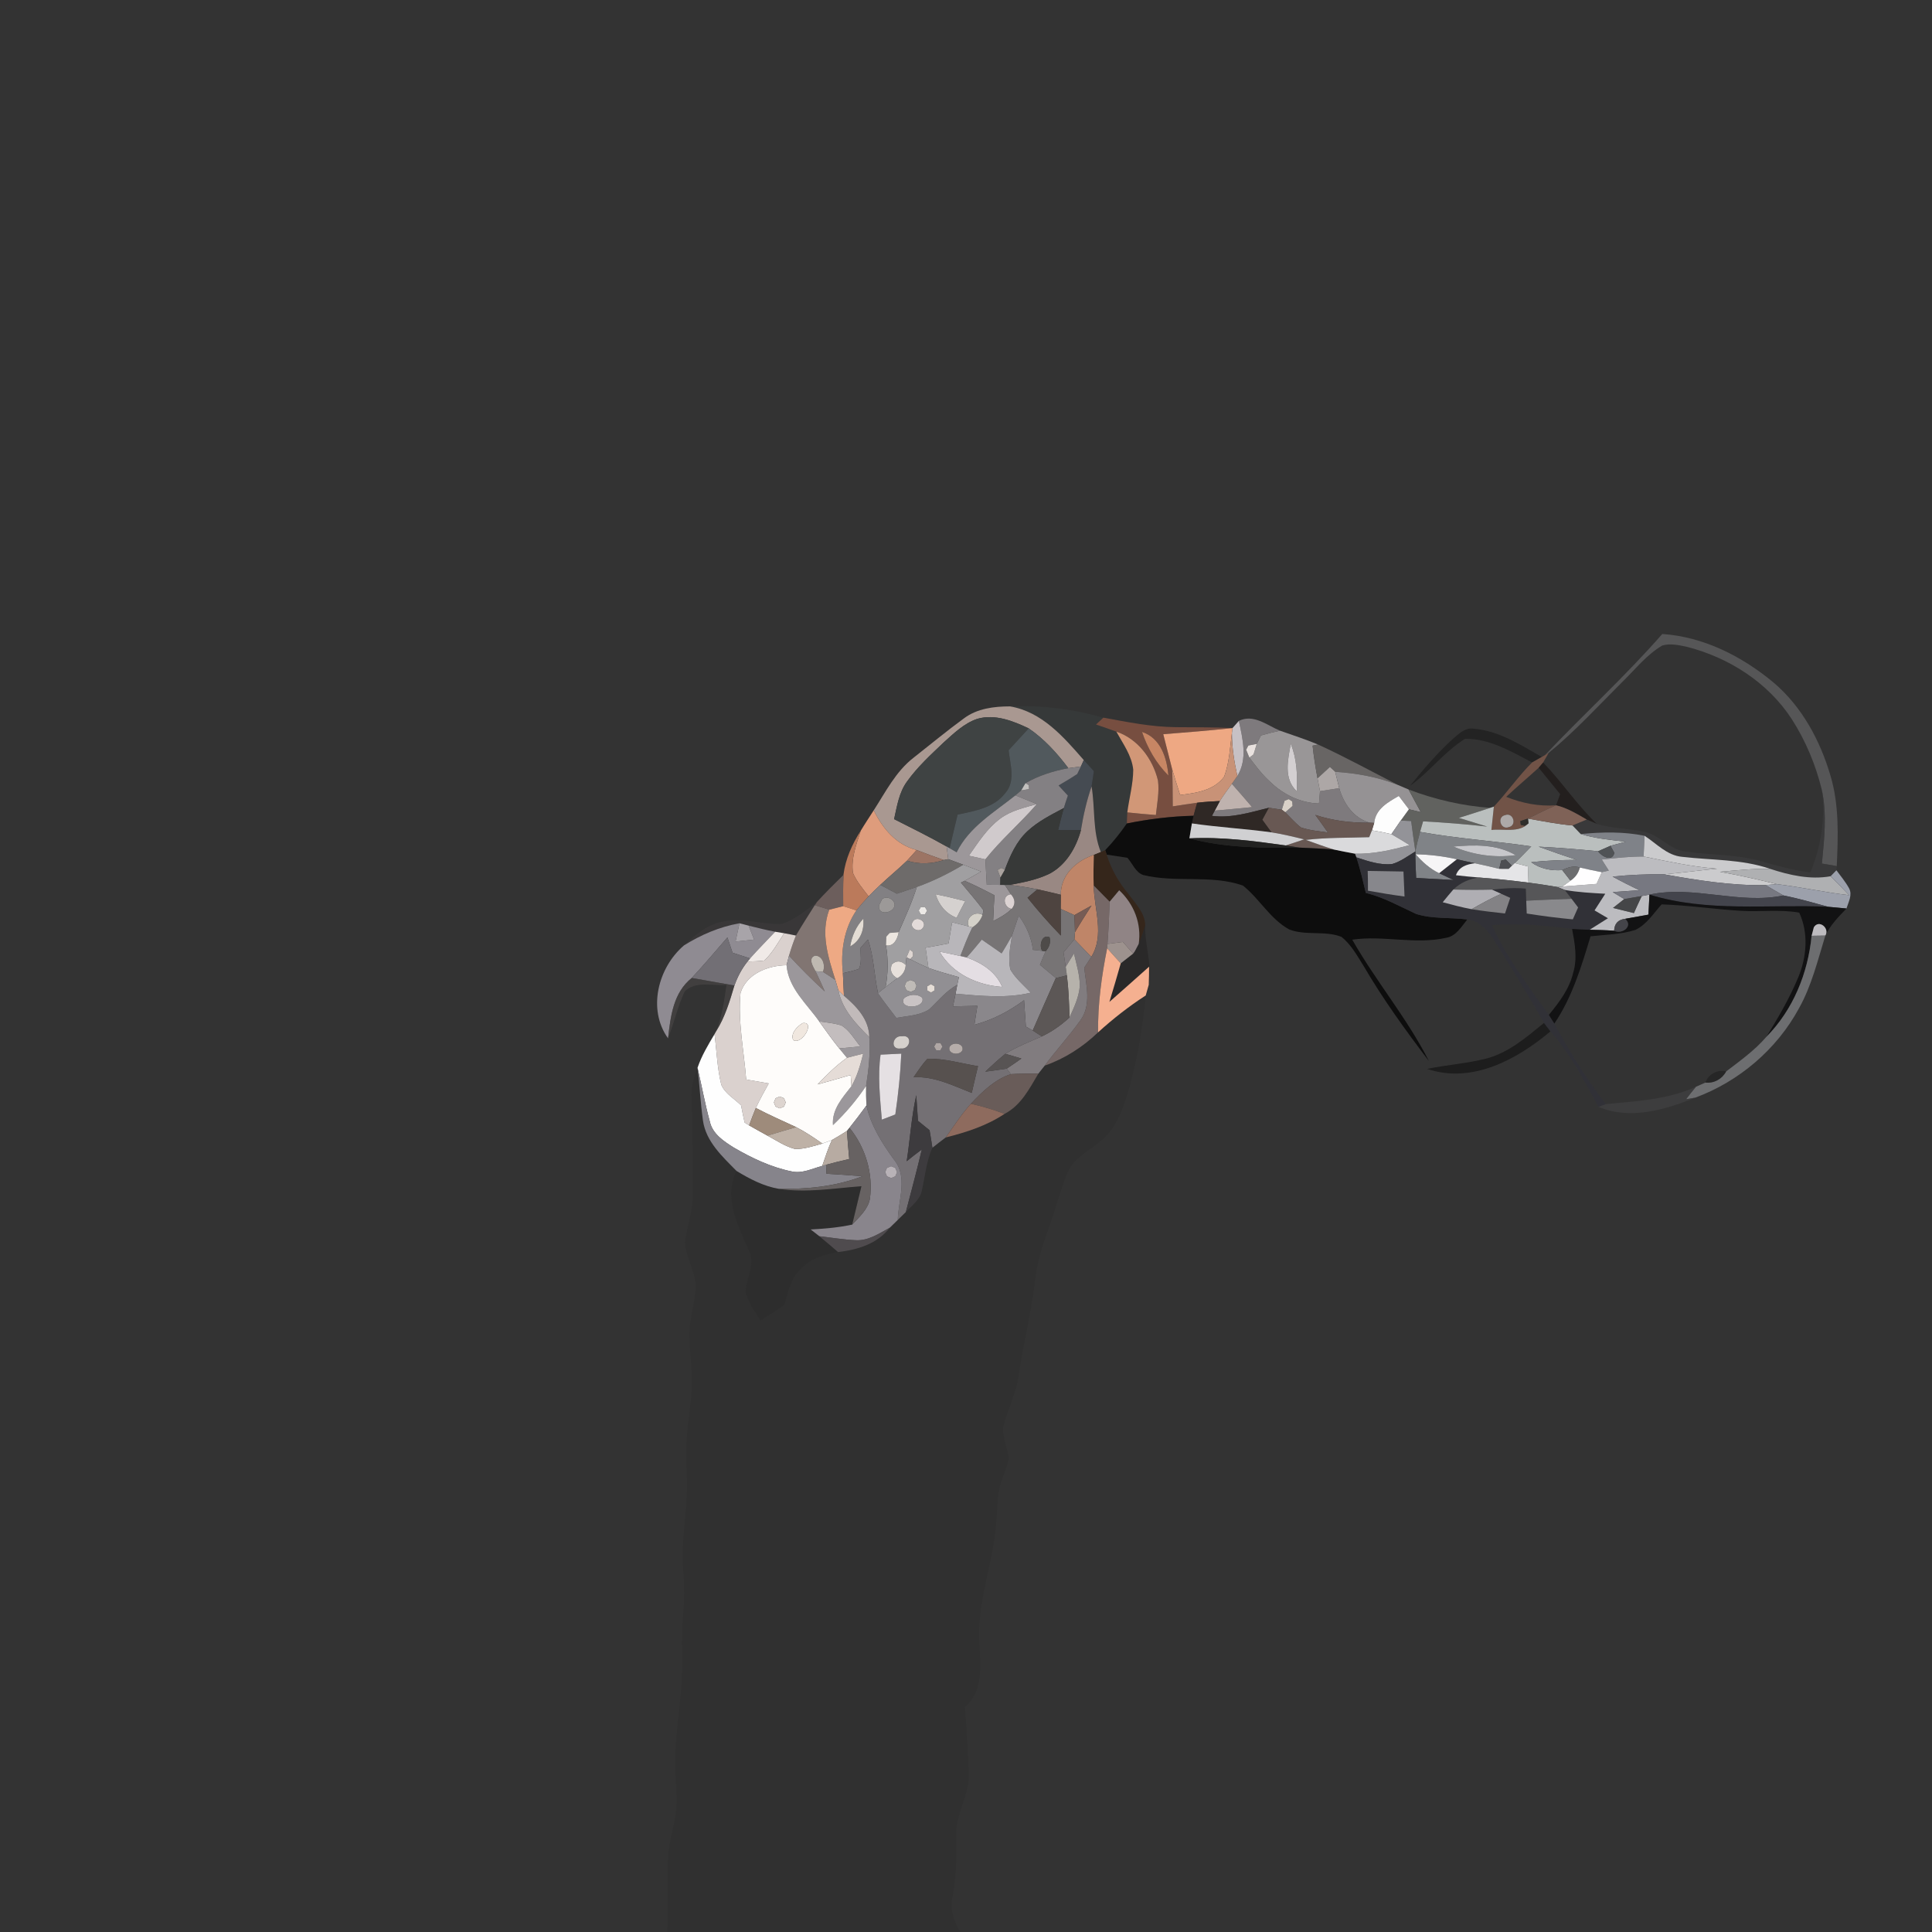 <?xml version="1.0" encoding="UTF-8" ?>
<!DOCTYPE svg PUBLIC "-//W3C//DTD SVG 1.1//EN" "http://www.w3.org/Graphics/SVG/1.1/DTD/svg11.dtd">
<svg width="384pt" height="384pt" viewBox="0 0 384 384" version="1.1" xmlns="http://www.w3.org/2000/svg">
<rect x="0" y="0" width="384" height="384" fill="#333333" stroke="none"/>
<g id="#6c6c6e9c">
<path fill="#6c6c6e" opacity="0.61" d=" M 307.10 150.06 C 314.76 141.94 323.04 134.42 330.39 126.01 C 338.60 126.56 346.21 130.43 352.46 135.62 C 358.13 140.40 361.78 147.18 363.84 154.23 C 365.56 160.03 365.35 166.16 365.07 172.14 C 364.33 172.01 362.85 171.76 362.11 171.64 C 362.59 166.77 363.15 161.79 362.09 156.95 C 360.88 152.00 358.88 147.21 356.12 142.92 C 351.38 135.63 343.59 130.67 335.24 128.55 C 333.66 128.22 331.98 127.84 330.39 128.30 C 327.29 130.12 325.04 133.02 322.49 135.50 C 317.67 140.30 313.07 145.34 307.80 149.66 L 307.10 150.06 Z" />
</g>
<g id="#363939ff">
<path fill="#363939" opacity="1.00" d=" M 200.75 140.40 C 207.02 140.12 213.27 140.93 219.30 142.64 C 218.94 142.98 218.21 143.66 217.84 144.00 C 219.19 144.47 220.54 144.92 221.88 145.42 C 223.20 147.82 224.95 150.17 225.24 152.98 C 225.23 155.85 224.43 158.64 224.06 161.47 C 224.02 162.20 223.98 162.93 223.97 163.67 C 222.68 165.55 221.25 167.33 219.67 168.98 L 218.80 169.35 C 217.12 165.21 217.69 160.64 216.96 156.31 C 217.10 155.30 217.25 154.28 217.41 153.27 C 216.74 152.54 216.07 151.81 215.41 151.07 C 211.40 146.48 207.12 141.48 200.75 140.40 Z" />
</g>
<g id="#a99891ff">
<path fill="#a99891" opacity="1.00" d=" M 191.62 142.76 C 194.23 140.81 197.58 140.40 200.75 140.40 C 207.12 141.48 211.40 146.48 215.41 151.07 C 215.27 151.39 214.98 152.03 214.84 152.34 C 214.00 152.45 213.17 152.57 212.34 152.68 C 210.10 149.69 207.56 146.89 204.46 144.77 C 201.32 143.28 197.73 141.86 194.23 142.88 C 191.61 143.77 189.59 145.75 187.57 147.56 C 185.00 150.01 182.35 152.43 180.28 155.33 C 178.68 157.51 178.29 160.24 177.71 162.81 C 181.21 164.58 184.73 166.32 188.15 168.25 C 188.23 168.88 188.39 170.13 188.47 170.76 L 187.59 170.94 C 185.77 170.32 183.98 169.64 182.19 168.95 C 178.11 167.92 175.44 164.67 173.66 161.06 C 176.03 157.39 178.05 153.33 181.58 150.60 C 184.92 147.98 188.19 145.26 191.62 142.76 Z" />
</g>
<g id="#3f4343ff">
<path fill="#3f4343" opacity="1.00" d=" M 187.57 147.56 C 189.59 145.75 191.61 143.77 194.23 142.88 C 197.73 141.86 201.32 143.28 204.46 144.77 C 203.12 146.21 201.79 147.66 200.47 149.12 C 200.77 151.93 201.92 155.28 199.78 157.66 C 197.54 160.59 193.70 161.17 190.33 161.92 C 189.79 164.14 189.27 166.36 188.74 168.59 L 188.15 168.25 C 184.73 166.32 181.21 164.58 177.71 162.81 C 178.29 160.24 178.68 157.51 180.28 155.33 C 182.35 152.43 185.00 150.01 187.57 147.56 Z" />
</g>
<g id="#774e40ff">
<path fill="#774e40" opacity="1.00" d=" M 217.84 144.00 C 218.21 143.66 218.94 142.98 219.30 142.64 C 224.07 143.51 228.86 144.49 233.72 144.53 C 237.47 144.56 241.22 144.53 244.97 144.71 C 240.39 145.20 235.80 145.57 231.21 145.93 C 231.79 148.24 232.39 150.54 232.97 152.86 C 233.08 155.32 233.07 157.80 233.09 160.27 C 234.71 160.02 236.33 159.77 237.95 159.55 C 237.70 160.41 237.45 161.27 237.23 162.14 C 232.77 162.24 228.34 162.79 223.97 163.67 C 223.98 162.93 224.02 162.20 224.06 161.47 C 225.95 161.68 227.84 161.85 229.74 161.99 C 229.98 159.72 230.45 157.43 230.16 155.14 C 229.13 150.85 226.16 146.84 221.88 145.42 C 220.54 144.92 219.19 144.47 217.84 144.00 M 226.98 145.47 C 228.08 148.71 229.80 151.72 232.23 154.15 C 231.93 150.63 230.70 146.69 226.98 145.47 Z" />
</g>
<g id="#7e7a7dff">
<path fill="#7e7a7d" opacity="1.00" d=" M 246.23 143.28 C 249.15 141.85 251.82 144.15 254.41 145.23 C 253.13 145.50 251.87 145.82 250.62 146.18 C 250.41 146.60 250.00 147.44 249.79 147.86 C 249.37 147.94 248.54 148.10 248.12 148.18 L 247.68 149.02 C 247.84 149.41 248.16 150.19 248.32 150.58 C 249.49 152.09 250.61 153.64 252.00 154.96 C 252.08 155.03 252.23 155.18 252.31 155.25 C 254.96 157.87 258.39 159.59 262.16 159.70 C 262.21 159.09 262.31 157.86 262.36 157.25 C 263.63 157.05 264.91 156.85 266.18 156.65 C 267.06 159.74 269.02 162.59 272.24 163.52 C 268.58 163.56 264.91 163.14 261.43 161.97 C 262.27 163.12 263.11 164.29 263.93 165.47 C 262.14 165.19 260.30 165.06 258.57 164.46 C 257.42 163.57 256.47 162.46 255.45 161.45 C 255.81 161.13 256.55 160.49 256.91 160.18 L 256.84 159.29 L 256.15 158.84 L 255.33 159.15 C 255.19 159.60 254.92 160.49 254.78 160.94 C 254.13 160.85 252.85 160.65 252.21 160.55 C 248.49 161.46 244.76 162.66 240.88 162.16 L 241.44 161.12 C 243.91 160.88 246.39 160.70 248.86 160.42 C 247.54 158.86 246.20 157.32 244.84 155.79 C 245.12 155.40 245.66 154.63 245.93 154.24 C 248.01 150.86 247.00 146.88 246.23 143.28 Z" />
</g>
<g id="#c7c1c5fe">
<path fill="#c7c1c5" opacity="1.00" d=" M 246.23 143.28 C 247.00 146.88 248.01 150.86 245.93 154.24 C 245.32 151.43 244.85 148.57 244.85 145.69 L 244.97 144.71 C 245.28 144.35 245.92 143.64 246.23 143.28 Z" />
</g>
<g id="#51595dff">
<path fill="#51595d" opacity="1.00" d=" M 204.46 144.77 C 207.56 146.89 210.10 149.69 212.34 152.68 C 209.37 153.23 206.44 154.15 203.82 155.66 C 203.61 156.02 203.18 156.74 202.97 157.10 C 202.68 157.34 202.11 157.83 201.82 158.08 C 197.58 161.48 192.64 164.34 190.14 169.40 C 189.79 169.19 189.09 168.79 188.74 168.59 C 189.27 166.36 189.79 164.14 190.33 161.92 C 193.70 161.17 197.54 160.59 199.78 157.66 C 201.92 155.28 200.77 151.93 200.47 149.12 C 201.79 147.66 203.12 146.21 204.46 144.77 Z" />
</g>
<g id="#d19777ff">
<path fill="#d19777" opacity="1.00" d=" M 221.88 145.42 C 226.16 146.84 229.13 150.85 230.16 155.14 C 230.45 157.43 229.98 159.72 229.74 161.99 C 227.84 161.85 225.95 161.68 224.06 161.47 C 224.43 158.64 225.23 155.85 225.24 152.98 C 224.95 150.17 223.20 147.82 221.88 145.42 Z" />
</g>
<g id="#eea883ff">
<path fill="#eea883" opacity="1.00" d=" M 231.21 145.93 C 235.80 145.57 240.39 145.20 244.97 144.71 L 244.85 145.69 C 244.46 148.59 244.35 151.60 243.31 154.37 C 241.28 157.13 237.71 157.63 234.56 158.01 C 234.01 156.29 233.46 154.58 232.97 152.86 C 232.39 150.54 231.79 148.24 231.21 145.93 Z" />
</g>
<g id="#0101014e">
<path fill="#010101" opacity="0.31" d=" M 288.79 146.84 C 289.97 145.86 291.22 144.54 292.91 144.83 C 297.89 145.24 302.21 148.03 306.44 150.45 C 305.96 150.72 305.00 151.27 304.52 151.54 C 300.36 149.38 296.03 146.76 291.19 146.85 C 287.09 149.38 284.17 153.40 280.25 156.19 C 282.91 152.91 285.66 149.68 288.79 146.84 Z" />
</g>
<g id="#c78664ff">
<path fill="#c78664" opacity="1.00" d=" M 226.98 145.47 C 230.70 146.69 231.93 150.63 232.23 154.15 C 229.80 151.72 228.08 148.71 226.98 145.47 Z" />
</g>
<g id="#c89277ff">
<path fill="#c89277" opacity="1.00" d=" M 243.31 154.37 C 244.35 151.60 244.46 148.59 244.85 145.69 C 244.85 148.57 245.32 151.43 245.93 154.24 C 245.66 154.63 245.12 155.40 244.84 155.79 C 244.03 156.92 243.20 158.04 242.46 159.21 C 240.95 159.28 239.45 159.37 237.95 159.55 C 236.33 159.77 234.71 160.02 233.09 160.27 C 233.07 157.80 233.08 155.32 232.97 152.86 C 233.46 154.58 234.01 156.29 234.56 158.01 C 237.71 157.63 241.28 157.13 243.31 154.37 Z" />
</g>
<g id="#999697ff">
<path fill="#999697" opacity="1.00" d=" M 250.62 146.18 C 251.87 145.82 253.13 145.50 254.41 145.23 C 256.94 146.12 259.50 146.95 261.98 147.98 C 261.71 148.04 261.16 148.15 260.89 148.21 C 261.12 150.39 261.47 152.55 261.87 154.70 C 262.02 155.55 262.19 156.40 262.36 157.25 C 262.31 157.86 262.21 159.09 262.16 159.70 C 258.39 159.59 254.96 157.87 252.31 155.25 C 252.23 155.18 252.08 155.03 252.00 154.96 C 250.61 153.64 249.49 152.09 248.32 150.58 L 249.15 149.95 C 249.31 149.42 249.63 148.38 249.79 147.86 C 250.00 147.44 250.41 146.60 250.62 146.18 M 256.55 147.83 C 255.98 151.02 255.07 154.75 257.74 157.28 C 257.90 154.09 257.77 150.83 256.55 147.83 Z" />
</g>
<g id="#e9e2dfff">
<path fill="#e9e2df" opacity="1.00" d=" M 248.12 148.18 C 248.54 148.10 249.37 147.94 249.79 147.86 C 249.63 148.38 249.31 149.42 249.15 149.95 L 248.32 150.58 C 248.16 150.19 247.84 149.41 247.68 149.02 L 248.12 148.18 Z" />
</g>
<g id="#d3cfd1ff">
<path fill="#d3cfd1" opacity="1.00" d=" M 256.55 147.83 C 257.77 150.83 257.90 154.09 257.74 157.28 C 255.07 154.75 255.98 151.02 256.55 147.83 Z" />
</g>
<g id="#6f6c6be1">
<path fill="#6f6c6b" opacity="0.88" d=" M 260.89 148.21 C 261.16 148.15 261.71 148.04 261.98 147.98 C 267.38 150.46 272.59 153.32 277.88 156.03 C 273.90 154.43 269.64 153.68 265.38 153.40 C 265.12 153.16 264.60 152.68 264.33 152.44 C 263.51 153.19 262.69 153.95 261.87 154.70 C 261.47 152.55 261.12 150.39 260.89 148.21 Z" />
</g>
<g id="#715347fd">
<path fill="#715347" opacity="1.00" d=" M 306.44 150.45 L 307.10 150.06 L 307.80 149.66 C 307.53 150.13 306.98 151.08 306.71 151.55 C 306.49 151.81 306.04 152.34 305.82 152.60 C 303.69 154.55 301.47 156.40 299.37 158.38 C 302.52 159.65 305.88 160.31 309.28 160.06 C 307.37 160.84 305.55 161.81 303.69 162.70 C 303.31 162.83 302.56 163.08 302.18 163.20 L 302.27 163.94 L 303.05 164.13 L 303.79 163.65 C 301.91 165.61 298.85 164.67 296.43 164.96 C 296.59 163.41 296.75 161.86 296.92 160.32 C 299.56 157.48 301.78 154.28 304.52 151.54 C 305.00 151.27 305.96 150.72 306.44 150.45 M 299.16 162.01 C 297.45 162.36 298.26 165.03 299.88 164.40 C 301.58 164.05 300.76 161.39 299.16 162.01 Z" />
</g>
<g id="#454b52ff">
<path fill="#454b52" opacity="1.00" d=" M 215.41 151.07 C 216.07 151.81 216.74 152.54 217.41 153.27 C 217.25 154.28 217.10 155.30 216.96 156.31 C 215.98 159.14 215.32 162.06 214.84 165.01 C 213.33 165.00 211.82 164.99 210.31 164.98 C 210.67 163.51 211.02 162.04 211.44 160.60 C 211.69 159.77 211.97 158.95 212.25 158.13 C 211.63 157.46 211.02 156.79 210.40 156.12 C 211.65 155.38 212.90 154.65 214.10 153.85 C 214.28 153.47 214.65 152.72 214.84 152.34 C 214.98 152.03 215.27 151.39 215.41 151.07 Z" />
</g>
<g id="#838083ff">
<path fill="#838083" opacity="1.00" d=" M 212.34 152.68 C 213.17 152.57 214.00 152.45 214.84 152.34 C 214.65 152.72 214.28 153.47 214.10 153.85 C 212.90 154.65 211.65 155.38 210.40 156.12 C 211.02 156.79 211.63 157.46 212.25 158.13 C 211.97 158.95 211.69 159.77 211.44 160.60 C 208.92 161.95 206.31 163.24 204.21 165.21 C 202.00 167.26 200.77 170.09 199.72 172.86 L 198.99 172.51 L 198.28 172.92 C 198.42 173.29 198.70 174.03 198.84 174.40 C 198.83 174.77 198.81 175.51 198.81 175.88 C 198.14 175.88 196.80 175.87 196.13 175.86 C 196.04 174.17 195.94 172.49 195.85 170.80 C 198.96 166.87 202.81 163.61 206.08 159.82 C 204.66 159.24 203.24 158.66 201.82 158.08 C 202.11 157.83 202.68 157.34 202.97 157.10 C 203.36 157.03 204.14 156.90 204.53 156.84 L 204.49 156.06 L 203.82 155.66 C 206.44 154.15 209.37 153.23 212.34 152.68 Z" />
</g>
<g id="#ada7a6ff">
<path fill="#ada7a6" opacity="1.00" d=" M 264.33 152.44 C 264.60 152.68 265.12 153.16 265.38 153.40 C 265.63 154.48 265.90 155.56 266.18 156.65 C 264.91 156.85 263.63 157.05 262.36 157.25 C 262.19 156.40 262.02 155.55 261.87 154.70 C 262.69 153.95 263.51 153.19 264.33 152.44 Z" />
</g>
<g id="#150f0c86">
<path fill="#150f0c" opacity="0.53" d=" M 306.71 151.55 C 310.47 155.45 313.47 160.03 317.40 163.77 C 316.90 163.55 315.88 163.11 315.38 162.89 C 313.43 161.78 311.49 160.57 309.28 160.06 C 309.48 159.50 309.89 158.39 310.09 157.84 C 308.68 156.09 307.25 154.34 305.82 152.60 C 306.04 152.34 306.49 151.81 306.71 151.55 Z" />
</g>
<g id="#959294ff">
<path fill="#959294" opacity="1.00" d=" M 265.38 153.40 C 269.64 153.68 273.90 154.43 277.88 156.03 C 278.40 156.25 279.44 156.70 279.97 156.92 C 280.77 158.43 281.58 159.93 282.40 161.42 C 281.80 161.28 280.62 160.99 280.03 160.85 C 279.35 159.96 278.68 159.08 278.02 158.20 C 275.86 159.44 273.41 160.79 273.13 163.56 L 272.24 163.52 C 269.02 162.59 267.06 159.74 266.18 156.65 C 265.90 155.56 265.63 154.48 265.38 153.40 Z" />
</g>
<g id="#e9ded7ff">
<path fill="#e9ded7" opacity="1.00" d=" M 252.00 154.96 C 252.08 155.03 252.23 155.18 252.31 155.25 C 252.23 155.18 252.08 155.03 252.00 154.96 Z" />
</g>
<g id="#c1c0beff">
<path fill="#c1c0be" opacity="1.00" d=" M 202.97 157.10 C 203.18 156.74 203.61 156.02 203.82 155.66 L 204.49 156.06 L 204.53 156.84 C 204.14 156.90 203.36 157.03 202.97 157.10 Z" />
</g>
<g id="#bfb2aeff">
<path fill="#bfb2ae" opacity="1.00" d=" M 242.46 159.21 C 243.20 158.04 244.03 156.92 244.84 155.79 C 246.20 157.32 247.54 158.86 248.86 160.42 C 246.39 160.70 243.91 160.88 241.44 161.12 C 241.70 160.65 242.20 159.69 242.46 159.21 Z" />
</g>
<g id="#998883ff">
<path fill="#998883" opacity="1.00" d=" M 214.84 165.01 C 215.32 162.06 215.98 159.14 216.96 156.31 C 217.69 160.64 217.12 165.21 218.80 169.35 C 218.45 169.49 217.76 169.78 217.41 169.92 C 213.89 171.10 210.82 173.87 210.84 177.84 C 209.29 177.47 207.74 177.09 206.19 176.76 C 204.35 176.39 202.50 176.09 200.64 175.89 C 203.40 175.38 206.21 174.85 208.73 173.59 C 211.94 171.83 213.90 168.45 214.84 165.01 Z" />
</g>
<g id="#61625fff">
<path fill="#61625f" opacity="1.00" d=" M 279.97 156.92 C 285.15 158.89 290.63 160.17 296.17 160.57 C 294.11 161.26 292.03 161.91 289.96 162.56 C 291.83 163.14 293.71 163.72 295.59 164.29 C 291.35 163.81 287.11 163.48 282.85 163.25 C 282.70 163.77 282.40 164.82 282.25 165.34 C 281.89 166.63 281.57 167.92 281.32 169.23 C 281.02 167.22 280.74 165.21 280.48 163.19 C 279.96 163.17 278.93 163.12 278.41 163.09 C 278.94 162.34 279.48 161.59 280.03 160.85 C 280.62 160.99 281.80 161.28 282.40 161.42 C 281.58 159.93 280.77 158.43 279.97 156.92 Z" />
</g>
<g id="#3c3d3ea7">
<path fill="#3c3d3e" opacity="0.65" d=" M 362.09 156.95 C 363.15 161.79 362.59 166.77 362.11 171.64 C 362.85 171.76 364.33 172.01 365.07 172.14 L 365.00 172.97 C 364.71 173.27 364.13 173.86 363.85 174.16 C 359.76 174.89 355.70 173.95 351.83 172.69 C 346.18 170.74 340.16 170.99 334.31 170.30 C 331.32 170.02 329.25 167.66 326.87 166.12 C 322.69 165.26 318.40 165.36 314.18 165.77 C 313.77 165.35 312.96 164.49 312.55 164.07 C 313.26 163.77 314.67 163.18 315.38 162.89 C 315.88 163.11 316.90 163.55 317.40 163.77 C 320.51 164.68 323.78 164.67 326.93 165.35 C 329.92 166.01 331.90 168.91 335.01 169.25 C 340.02 169.98 345.18 169.77 350.09 171.19 C 353.30 172.12 356.53 172.99 359.85 173.41 C 361.93 168.19 362.88 162.55 362.09 156.95 Z" />
</g>
<g id="#9c979aff">
<path fill="#9c979a" opacity="1.00" d=" M 190.14 169.40 C 192.64 164.34 197.58 161.48 201.82 158.08 C 203.24 158.66 204.66 159.24 206.08 159.82 C 203.56 160.54 200.90 161.11 198.77 162.73 C 196.17 164.67 194.41 167.46 192.57 170.08 C 193.66 170.32 194.75 170.56 195.85 170.80 C 195.94 172.49 196.04 174.17 196.13 175.86 C 196.80 175.87 198.14 175.88 198.81 175.88 L 199.72 175.89 C 200.02 176.35 200.62 177.28 200.93 177.74 C 199.08 177.94 199.47 180.40 201.08 180.65 C 200.01 181.68 198.71 182.41 197.39 183.08 C 197.46 181.36 197.55 179.65 197.65 177.94 C 195.70 176.93 193.75 175.93 191.73 175.07 C 192.83 174.48 193.91 173.85 195.00 173.23 C 193.81 172.77 192.63 172.32 191.46 171.87 C 190.46 171.50 189.47 171.12 188.47 170.76 C 188.39 170.13 188.23 168.88 188.15 168.25 L 188.74 168.59 C 189.09 168.79 189.79 169.19 190.14 169.40 Z" />
</g>
<g id="#2f2825fb">
<path fill="#2f2825" opacity="1.00" d=" M 237.95 159.55 C 239.45 159.37 240.95 159.28 242.46 159.21 C 242.20 159.69 241.70 160.65 241.44 161.12 L 240.88 162.16 C 244.76 162.66 248.49 161.46 252.21 160.55 C 251.89 161.15 251.24 162.34 250.92 162.93 C 251.53 163.76 252.14 164.60 252.75 165.44 C 247.48 164.72 242.17 164.43 236.90 163.66 C 236.99 163.28 237.15 162.52 237.23 162.14 C 237.45 161.27 237.70 160.41 237.95 159.55 Z" />
</g>
<g id="#fdfdfdff">
<path fill="#fdfdfd" opacity="1.00" d=" M 273.13 163.56 C 273.41 160.79 275.86 159.44 278.02 158.20 C 278.68 159.08 279.35 159.96 280.03 160.85 C 279.48 161.59 278.94 162.34 278.41 163.09 C 277.78 163.99 277.16 164.89 276.55 165.80 C 275.27 165.49 273.97 165.24 272.68 165.04 C 272.79 164.67 273.01 163.93 273.13 163.56 Z" />
</g>
<g id="#d9d1c8ff">
<path fill="#d9d1c8" opacity="1.00" d=" M 255.33 159.15 L 256.15 158.84 L 256.84 159.29 L 256.91 160.18 C 256.55 160.49 255.81 161.13 255.45 161.45 L 254.78 160.94 C 254.92 160.49 255.19 159.60 255.33 159.15 Z" />
</g>
<g id="#d0caccff">
<path fill="#d0cacc" opacity="1.00" d=" M 198.77 162.73 C 200.90 161.11 203.56 160.54 206.08 159.82 C 202.81 163.61 198.96 166.87 195.85 170.80 C 194.75 170.56 193.66 170.32 192.57 170.08 C 194.41 167.46 196.17 164.67 198.77 162.73 Z" />
</g>
<g id="#babfbeff">
<path fill="#babfbe" opacity="1.00" d=" M 296.17 160.57 L 296.92 160.32 C 296.75 161.86 296.59 163.41 296.43 164.96 C 298.85 164.67 301.91 165.61 303.79 163.65 L 303.69 162.70 C 306.63 163.22 309.57 163.80 312.55 164.07 C 312.96 164.49 313.77 165.35 314.18 165.77 C 317.08 166.67 320.12 166.94 323.13 167.29 C 322.11 167.56 321.10 167.83 320.09 168.11 C 319.48 168.38 318.25 168.92 317.64 169.19 C 313.70 168.80 309.76 168.48 305.81 168.28 C 308.31 169.19 310.83 170.07 313.36 170.91 C 310.34 170.93 307.32 171.03 304.33 171.37 C 306.13 172.69 308.32 173.10 310.51 172.94 C 310.92 173.47 311.73 174.51 312.14 175.04 C 311.74 175.33 310.95 175.91 310.55 176.20 L 309.55 176.30 C 307.64 175.98 305.72 175.68 303.79 175.43 C 303.77 174.62 303.71 173.02 303.68 172.21 C 303.03 172.04 301.72 171.71 301.07 171.54 C 302.18 170.45 303.26 169.34 304.35 168.22 C 296.99 167.14 289.56 166.67 282.25 165.34 C 282.40 164.82 282.70 163.77 282.85 163.25 C 287.11 163.48 291.35 163.81 295.59 164.29 C 293.71 163.72 291.83 163.14 289.96 162.56 C 292.03 161.91 294.11 161.26 296.17 160.57 Z" />
</g>
<g id="#7f6257fe">
<path fill="#7f6257" opacity="1.00" d=" M 309.28 160.06 C 311.49 160.57 313.43 161.78 315.38 162.89 C 314.67 163.18 313.26 163.77 312.55 164.07 C 309.57 163.80 306.63 163.22 303.69 162.70 C 305.55 161.81 307.37 160.84 309.28 160.06 Z" />
</g>
<g id="#de9c7cff">
<path fill="#de9c7c" opacity="1.00" d=" M 171.09 165.10 C 171.91 163.73 172.80 162.40 173.66 161.06 C 175.44 164.67 178.11 167.92 182.19 168.95 C 181.72 169.48 180.76 170.53 180.29 171.06 C 178.56 172.72 176.71 174.24 174.96 175.88 C 174.17 176.62 173.39 177.38 172.64 178.16 C 171.51 176.67 170.26 175.23 169.53 173.51 C 169.12 170.62 170.21 167.79 171.09 165.10 Z" />
</g>
<g id="#373938ff">
<path fill="#373938" opacity="1.00" d=" M 204.21 165.21 C 206.31 163.24 208.92 161.95 211.44 160.60 C 211.02 162.04 210.67 163.51 210.31 164.98 C 211.82 164.99 213.33 165.00 214.84 165.01 C 213.90 168.45 211.94 171.83 208.73 173.59 C 206.21 174.85 203.40 175.38 200.64 175.89 L 199.72 175.89 L 198.81 175.88 C 198.81 175.51 198.83 174.77 198.84 174.40 C 199.06 174.01 199.50 173.24 199.72 172.86 C 200.77 170.09 202.00 167.26 204.21 165.21 Z" />
</g>
<g id="#685853fe">
<path fill="#685853" opacity="1.00" d=" M 252.21 160.55 C 252.85 160.65 254.13 160.85 254.78 160.94 L 255.45 161.45 C 256.47 162.46 257.42 163.57 258.57 164.46 C 260.30 165.06 262.14 165.19 263.93 165.47 C 263.11 164.29 262.27 163.12 261.43 161.97 C 264.91 163.14 268.58 163.56 272.24 163.52 L 273.13 163.56 C 273.01 163.93 272.79 164.67 272.68 165.04 C 272.54 165.38 272.27 166.06 272.14 166.40 C 267.94 166.54 263.73 166.44 259.55 166.94 C 261.40 167.61 263.26 168.28 265.14 168.86 C 262.85 168.65 260.54 168.58 258.25 168.47 C 257.57 168.36 256.22 168.15 255.55 168.04 C 256.77 167.65 257.99 167.25 259.21 166.83 C 257.07 166.30 254.92 165.80 252.75 165.44 C 252.14 164.60 251.53 163.76 250.92 162.93 C 251.24 162.34 251.89 161.15 252.21 160.55 Z" />
</g>
<g id="#000000bf">
<path fill="#000000" opacity="0.75" d=" M 223.97 163.67 C 228.34 162.79 232.77 162.24 237.23 162.14 C 237.15 162.52 236.99 163.28 236.90 163.66 C 236.72 164.65 236.56 165.64 236.40 166.63 C 243.51 168.54 250.94 168.55 258.25 168.47 C 260.54 168.58 262.85 168.65 265.14 168.86 C 266.53 169.14 267.92 169.44 269.33 169.68 L 269.60 170.41 C 270.36 172.72 270.90 175.10 271.47 177.47 C 275.02 178.34 278.20 180.15 281.49 181.66 C 284.76 182.68 288.26 182.31 291.63 182.75 C 290.45 184.19 289.42 186.08 287.41 186.40 C 281.27 187.78 274.97 185.86 268.77 186.77 C 273.47 195.04 279.68 202.37 284.00 210.88 C 279.40 204.82 274.91 198.64 271.07 192.06 C 269.76 189.99 268.57 187.74 266.61 186.20 C 263.29 184.91 259.52 186.03 256.21 184.72 C 252.44 182.63 250.34 178.64 247.04 176.01 C 240.68 173.78 233.69 175.52 227.21 173.91 C 225.69 173.37 225.09 171.62 224.08 170.49 C 222.71 170.27 221.33 170.06 219.96 169.86 L 219.67 168.98 C 221.25 167.33 222.68 165.55 223.97 163.67 Z" />
</g>
<g id="#ada9a8ff">
<path fill="#ada9a8" opacity="1.00" d=" M 299.16 162.01 C 300.76 161.39 301.58 164.05 299.88 164.40 C 298.26 165.03 297.45 162.36 299.16 162.01 Z" />
</g>
<g id="#939398ff">
<path fill="#939398" opacity="1.00" d=" M 276.55 165.80 C 277.16 164.89 277.78 163.99 278.41 163.09 C 278.93 163.12 279.96 163.17 280.48 163.19 C 280.74 165.21 281.02 167.22 281.32 169.23 C 279.83 170.14 278.41 171.23 276.72 171.73 C 274.27 172.00 271.89 171.16 269.60 170.41 L 269.33 169.68 C 273.01 169.77 276.62 168.94 280.15 167.97 C 278.96 167.23 277.77 166.48 276.55 165.80 Z" />
</g>
<g id="#2f2e2bff">
<path fill="#2f2e2b" opacity="1.00" d=" M 302.18 163.20 C 302.56 163.08 303.31 162.83 303.69 162.70 L 303.79 163.65 L 303.05 164.13 L 302.27 163.94 L 302.18 163.20 Z" />
</g>
<g id="#d0d0d2ff">
<path fill="#d0d0d2" opacity="1.00" d=" M 236.40 166.63 C 236.56 165.64 236.72 164.65 236.90 163.66 C 242.17 164.43 247.48 164.72 252.75 165.44 C 254.92 165.80 257.07 166.30 259.21 166.83 C 257.99 167.25 256.77 167.65 255.55 168.04 C 249.21 167.15 242.82 166.31 236.40 166.63 Z" />
</g>
<g id="#bb7a5bff">
<path fill="#bb7a5b" opacity="1.00" d=" M 167.64 173.90 C 168.04 170.72 169.37 167.77 171.09 165.10 C 170.21 167.79 169.12 170.62 169.53 173.51 C 170.26 175.23 171.51 176.67 172.64 178.16 C 171.79 179.05 170.98 179.98 170.21 180.95 C 169.33 180.66 168.46 180.39 167.59 180.11 C 167.58 178.04 167.56 175.97 167.64 173.90 Z" />
</g>
<g id="#dadadcff">
<path fill="#dadadc" opacity="1.00" d=" M 272.68 165.04 C 273.97 165.24 275.27 165.49 276.55 165.80 C 277.77 166.48 278.96 167.23 280.15 167.97 C 276.62 168.94 273.01 169.77 269.33 169.68 C 267.92 169.44 266.53 169.14 265.14 168.86 C 263.26 168.28 261.40 167.61 259.55 166.94 C 263.73 166.44 267.94 166.54 272.14 166.40 C 272.27 166.06 272.54 165.38 272.68 165.04 Z" />
</g>
<g id="#808387ff">
<path fill="#808387" opacity="1.00" d=" M 282.25 165.34 C 289.56 166.67 296.99 167.14 304.35 168.22 C 303.26 169.34 302.18 170.45 301.07 171.54 L 300.50 172.08 C 300.19 171.77 299.58 171.15 299.28 170.84 L 298.38 171.05 C 298.28 171.46 298.08 172.28 297.98 172.69 C 296.37 172.29 294.76 171.91 293.15 171.58 C 291.94 171.33 290.75 171.06 289.56 170.79 C 286.87 170.17 284.12 169.86 281.37 169.78 C 282.68 171.31 284.21 172.68 286.04 173.56 C 286.99 174.02 287.95 174.46 288.92 174.91 C 286.43 174.77 283.95 174.63 281.47 174.50 C 281.39 172.74 281.29 170.99 281.32 169.23 C 281.57 167.92 281.89 166.63 282.25 165.34 M 288.86 168.26 C 292.77 169.92 297.04 170.56 301.27 169.97 C 297.50 167.77 293.05 167.88 288.86 168.26 Z" />
</g>
<g id="#7f8288ff">
<path fill="#7f8288" opacity="1.00" d=" M 314.18 165.77 C 318.40 165.36 322.69 165.26 326.87 166.12 C 326.80 167.49 326.74 168.86 326.68 170.24 C 323.89 170.22 321.12 170.54 318.36 170.84 C 318.82 171.58 319.29 172.31 319.76 173.04 C 319.41 173.12 318.72 173.28 318.37 173.35 C 316.91 173.09 315.46 172.76 314.01 172.43 C 312.82 171.99 311.58 172.41 310.51 172.94 C 308.32 173.10 306.13 172.69 304.33 171.37 C 307.32 171.03 310.34 170.93 313.36 170.91 C 310.83 170.07 308.31 169.19 305.81 168.28 C 309.76 168.48 313.70 168.80 317.64 169.19 C 318.29 170.21 320.47 171.39 320.86 169.51 C 320.67 169.16 320.28 168.46 320.09 168.11 C 321.10 167.83 322.11 167.56 323.13 167.29 C 320.12 166.94 317.08 166.67 314.18 165.77 Z" />
</g>
<g id="#201f1ede">
<path fill="#201f1e" opacity="0.87" d=" M 236.40 166.63 C 242.82 166.31 249.21 167.15 255.55 168.04 C 256.22 168.15 257.57 168.36 258.25 168.47 C 250.94 168.55 243.51 168.54 236.40 166.63 Z" />
</g>
<g id="#cbcbcdfe">
<path fill="#cbcbcd" opacity="1.00" d=" M 326.87 166.12 C 329.25 167.66 331.32 170.02 334.31 170.30 C 340.16 170.99 346.18 170.74 351.83 172.69 C 348.49 172.62 345.16 172.99 341.84 173.28 C 345.65 173.96 349.42 174.81 353.18 175.73 C 352.61 175.78 351.48 175.87 350.91 175.92 C 344.11 176.05 337.38 174.96 330.71 173.78 C 334.24 173.48 337.76 172.98 341.30 172.67 C 336.36 172.29 331.52 171.22 326.68 170.24 C 326.74 168.86 326.80 167.49 326.87 166.12 Z" />
</g>
<g id="#c7c7cbff">
<path fill="#c7c7cb" opacity="1.00" d=" M 288.86 168.26 C 293.05 167.88 297.50 167.77 301.27 169.97 C 297.04 170.56 292.77 169.92 288.86 168.26 Z" />
</g>
<g id="#505356ff">
<path fill="#505356" opacity="1.00" d=" M 317.64 169.19 C 318.25 168.92 319.48 168.38 320.09 168.11 C 320.28 168.46 320.67 169.16 320.86 169.51 C 320.47 171.39 318.29 170.21 317.64 169.19 Z" />
</g>
<g id="#9c7464ff">
<path fill="#9c7464" opacity="1.00" d=" M 182.19 168.95 C 183.98 169.64 185.77 170.32 187.59 170.94 C 185.19 171.71 182.69 171.85 180.29 171.06 C 180.76 170.53 181.72 169.48 182.19 168.95 Z" />
</g>
<g id="#35261bfe">
<path fill="#35261b" opacity="1.00" d=" M 218.80 169.35 L 219.67 168.98 L 219.96 169.86 C 220.85 172.74 222.35 175.40 224.31 177.70 C 225.66 179.58 227.57 181.42 227.62 183.90 C 227.27 185.16 226.82 186.40 226.33 187.61 C 226.91 183.56 225.39 179.71 222.45 176.95 C 221.97 177.52 221.03 178.66 220.55 179.22 C 219.49 178.15 218.43 177.07 217.38 176.00 C 217.30 173.97 217.35 171.95 217.41 169.92 C 217.76 169.78 218.45 169.49 218.80 169.35 Z" />
</g>
<g id="#313137ff">
<path fill="#313137" opacity="1.00" d=" M 276.72 171.73 C 278.41 171.23 279.83 170.14 281.32 169.23 C 281.29 170.99 281.39 172.74 281.47 174.50 C 283.95 174.63 286.43 174.77 288.92 174.91 C 287.95 174.46 286.99 174.02 286.04 173.56 C 287.22 172.64 288.39 171.72 289.56 170.79 C 290.75 171.06 291.94 171.33 293.15 171.58 C 291.53 171.77 289.97 172.28 289.38 173.96 C 290.93 174.14 292.49 174.29 294.05 174.42 C 292.09 174.62 290.28 175.44 288.86 176.80 C 288.14 177.63 287.44 178.47 286.75 179.33 C 288.65 179.84 290.56 180.35 292.50 180.71 C 294.70 181.07 296.91 181.32 299.13 181.56 C 299.47 180.53 299.82 179.49 300.17 178.46 C 299.72 178.26 298.82 177.85 298.37 177.65 C 297.92 177.44 297.01 177.03 296.55 176.82 C 298.78 176.55 301.03 176.41 303.27 176.62 C 303.29 177.22 303.33 178.42 303.35 179.02 C 303.38 179.66 303.43 180.93 303.45 181.57 C 306.49 182.05 309.54 182.45 312.61 182.73 C 312.95 181.94 313.31 181.15 313.66 180.36 C 313.34 179.93 312.69 179.07 312.36 178.64 C 312.02 178.20 311.34 177.32 310.99 176.88 C 313.65 177.35 316.36 177.49 319.06 177.64 C 318.35 178.74 317.64 179.84 316.93 180.95 C 317.81 181.47 318.70 181.99 319.59 182.51 C 318.37 183.27 317.16 184.03 315.95 184.80 C 314.78 184.76 313.62 184.72 312.47 184.63 C 307.18 183.95 301.85 183.44 296.52 183.88 C 299.48 190.31 303.74 196.00 307.85 201.72 C 308.13 202.15 308.67 203.01 308.94 203.44 C 311.97 209.01 315.28 214.43 319.18 219.44 C 318.81 219.58 318.08 219.86 317.71 220.00 C 314.89 214.78 312.12 209.47 308.15 205.00 C 307.83 204.58 307.19 203.74 306.87 203.32 C 304.23 198.65 301.48 194.04 298.60 189.51 C 296.85 186.78 295.25 183.22 291.63 182.75 C 288.26 182.31 284.76 182.68 281.49 181.66 C 278.20 180.15 275.02 178.34 271.47 177.47 C 270.90 175.10 270.36 172.72 269.60 170.41 C 271.89 171.16 274.27 172.00 276.72 171.73 M 271.84 173.10 C 271.89 174.40 271.90 175.71 271.89 177.03 C 274.30 177.47 276.73 177.87 279.16 178.19 C 279.10 176.53 279.03 174.88 278.95 173.22 C 276.58 173.18 274.21 173.14 271.84 173.10 Z" />
</g>
<g id="#bf8568ff">
<path fill="#bf8568" opacity="1.00" d=" M 210.84 177.84 C 210.82 173.87 213.89 171.10 217.41 169.92 C 217.35 171.95 217.30 173.97 217.38 176.00 C 217.45 180.69 219.60 185.86 216.90 190.19 C 215.78 189.02 214.67 187.86 213.55 186.70 C 213.58 186.35 213.63 185.64 213.66 185.28 C 214.70 183.48 215.84 181.74 216.95 179.98 C 215.81 180.62 214.68 181.25 213.54 181.89 C 212.63 181.48 211.73 181.06 210.82 180.65 C 210.83 179.95 210.84 178.55 210.84 177.84 Z" />
</g>
<g id="#f6f5f6ff">
<path fill="#f6f5f6" opacity="1.00" d=" M 281.37 169.78 C 284.12 169.86 286.87 170.17 289.56 170.79 C 288.39 171.72 287.22 172.64 286.04 173.56 C 284.21 172.68 282.68 171.31 281.37 169.78 Z" />
</g>
<g id="#bcbcc0ff">
<path fill="#bcbcc0" opacity="1.00" d=" M 318.36 170.84 C 321.12 170.54 323.89 170.22 326.68 170.24 C 331.52 171.22 336.36 172.29 341.30 172.67 C 337.76 172.98 334.24 173.48 330.71 173.78 C 327.30 173.73 323.89 173.88 320.51 174.23 C 322.25 175.18 324.04 176.08 325.83 176.94 C 324.06 177.06 322.30 177.18 320.54 177.31 C 321.11 177.65 322.26 178.35 322.83 178.70 C 322.27 179.14 321.16 180.02 320.60 180.46 C 321.98 180.79 323.37 181.13 324.75 181.48 C 325.26 180.34 325.77 179.22 326.31 178.10 C 326.69 178.03 327.46 177.89 327.84 177.81 C 327.77 179.14 327.70 180.46 327.64 181.79 C 326.09 182.06 324.55 182.33 323.01 182.62 C 321.61 182.78 320.88 183.57 320.82 184.99 C 319.19 184.87 317.57 184.83 315.95 184.80 C 317.16 184.03 318.37 183.27 319.59 182.51 C 318.70 181.99 317.81 181.47 316.93 180.95 C 317.64 179.84 318.35 178.74 319.06 177.64 C 316.36 177.49 313.65 177.35 310.99 176.88 C 310.63 176.73 309.91 176.44 309.55 176.30 L 310.55 176.20 C 312.81 176.02 315.07 175.86 317.33 175.68 C 317.59 175.10 318.11 173.94 318.37 173.35 C 318.72 173.28 319.41 173.12 319.76 173.04 C 319.29 172.31 318.82 171.58 318.36 170.84 Z" />
</g>
<g id="#6e6b6aff">
<path fill="#6e6b6a" opacity="1.00" d=" M 174.96 175.88 C 176.71 174.24 178.56 172.72 180.29 171.06 C 182.69 171.85 185.19 171.71 187.59 170.94 L 188.47 170.76 C 189.47 171.12 190.46 171.50 191.46 171.87 C 188.52 173.63 185.45 175.16 182.23 176.29 C 180.91 176.75 179.58 177.19 178.26 177.63 C 177.16 177.05 176.06 176.46 174.96 175.88 Z" />
</g>
<g id="#4d4e52ff">
<path fill="#4d4e52" opacity="1.00" d=" M 298.38 171.05 L 299.28 170.84 C 299.58 171.15 300.19 171.77 300.50 172.08 L 299.86 172.70 C 299.39 172.69 298.45 172.69 297.98 172.69 C 298.08 172.28 298.28 171.46 298.38 171.05 Z" />
</g>
<g id="#a09fa1ff">
<path fill="#a09fa1" opacity="1.00" d=" M 182.23 176.29 C 185.45 175.16 188.52 173.63 191.46 171.87 C 192.63 172.32 193.81 172.77 195.00 173.23 C 193.91 173.85 192.83 174.48 191.73 175.07 L 190.99 175.42 C 192.50 177.24 194.06 179.02 195.47 180.92 C 195.43 181.15 195.34 181.61 195.29 181.84 C 193.76 180.95 191.81 182.40 192.55 184.14 C 191.45 183.86 190.34 183.58 189.24 183.31 C 189.00 184.72 188.76 186.12 188.53 187.53 C 187.01 187.81 185.49 188.09 183.97 188.37 C 184.15 189.71 184.34 191.04 184.53 192.38 C 183.29 191.85 182.08 191.26 180.88 190.64 L 181.48 190.05 L 181.45 189.21 L 180.83 188.73 C 180.67 189.12 180.34 189.89 180.17 190.28 C 180.13 190.66 180.06 191.41 180.02 191.79 C 179.08 190.90 178.16 190.87 177.26 191.68 C 176.82 192.87 177.18 193.79 178.34 194.44 C 177.56 195.01 176.78 195.59 176.02 196.19 C 176.53 193.45 176.56 190.64 176.09 187.90 C 177.65 188.22 178.43 186.53 178.62 185.27 C 179.91 182.31 181.26 179.38 182.23 176.29 M 185.96 177.74 C 186.61 179.90 188.01 181.60 190.13 182.42 C 190.69 181.31 191.25 180.21 191.84 179.11 C 189.89 178.60 187.93 178.13 185.96 177.74 M 183.02 180.28 L 182.61 180.99 L 183.01 181.71 L 183.84 181.72 L 184.26 181.01 L 183.85 180.29 L 183.02 180.28 M 181.45 183.15 C 180.53 184.37 182.67 185.61 183.44 184.40 C 184.35 183.17 182.21 181.93 181.45 183.15 Z" />
</g>
<g id="#e5e5e7ff">
<path fill="#e5e5e7" opacity="1.00" d=" M 289.38 173.96 C 289.97 172.28 291.53 171.77 293.15 171.58 C 294.76 171.91 296.37 172.29 297.98 172.69 C 298.45 172.69 299.39 172.69 299.86 172.70 L 300.50 172.08 L 301.07 171.54 C 301.72 171.71 303.03 172.04 303.68 172.21 C 303.71 173.02 303.77 174.62 303.79 175.43 C 300.55 175.02 297.31 174.66 294.05 174.42 C 292.49 174.29 290.93 174.14 289.38 173.96 Z" />
</g>
<g id="#6c6d6fff">
<path fill="#6c6d6f" opacity="1.00" d=" M 310.51 172.94 C 311.58 172.41 312.82 171.99 314.01 172.43 C 313.73 173.55 313.10 174.42 312.14 175.04 C 311.73 174.51 310.92 173.47 310.51 172.94 Z" />
</g>
<g id="#fffeffff">
<path fill="#fffeff" opacity="1.00" d=" M 314.01 172.43 C 315.46 172.76 316.91 173.09 318.37 173.35 C 318.11 173.94 317.59 175.10 317.33 175.68 C 315.07 175.86 312.81 176.02 310.55 176.20 C 310.95 175.91 311.74 175.33 312.14 175.04 C 313.10 174.42 313.73 173.55 314.01 172.43 Z" />
</g>
<g id="#afb0b2fc">
<path fill="#afb0b2" opacity="1.00" d=" M 351.83 172.69 C 355.70 173.95 359.76 174.89 363.85 174.16 C 365.09 175.39 366.32 176.64 367.52 177.93 C 362.71 177.37 357.98 176.32 353.18 175.73 C 349.42 174.81 345.65 173.96 341.84 173.28 C 345.16 172.99 348.49 172.62 351.83 172.69 Z" />
</g>
<g id="#aaa39fff">
<path fill="#aaa39f" opacity="1.00" d=" M 198.28 172.92 L 198.99 172.51 L 199.72 172.86 C 199.50 173.24 199.06 174.01 198.84 174.40 C 198.70 174.03 198.42 173.29 198.28 172.92 Z" />
</g>
<g id="#87878cff">
<path fill="#87878c" opacity="1.00" d=" M 271.84 173.10 C 274.21 173.14 276.58 173.18 278.95 173.22 C 279.03 174.88 279.10 176.53 279.16 178.19 C 276.73 177.87 274.30 177.47 271.89 177.03 C 271.90 175.71 271.89 174.40 271.84 173.10 Z" />
</g>
<g id="#9ca0abff">
<path fill="#9ca0ab" opacity="1.00" d=" M 363.85 174.16 C 364.13 173.86 364.71 173.27 365.00 172.97 C 365.86 174.13 366.80 175.26 367.51 176.54 C 368.23 177.85 367.39 179.30 367.00 180.57 C 365.78 180.47 364.56 180.35 363.35 180.23 C 360.40 179.43 357.47 178.57 354.47 177.98 C 353.27 177.32 352.10 176.60 350.91 175.92 C 351.48 175.87 352.61 175.78 353.18 175.73 C 357.98 176.32 362.71 177.37 367.52 177.93 C 366.32 176.64 365.09 175.39 363.85 174.16 Z" />
</g>
<g id="#6c5e5cfd">
<path fill="#6c5e5c" opacity="1.00" d=" M 167.64 173.90 C 167.56 175.97 167.58 178.04 167.59 180.11 C 166.90 180.29 165.51 180.64 164.82 180.81 C 163.86 180.51 162.90 180.21 161.94 179.91 L 162.36 179.29 C 164.06 177.43 165.85 175.66 167.64 173.90 Z" />
</g>
<g id="#565658ff">
<path fill="#565658" opacity="1.00" d=" M 294.05 174.42 C 297.31 174.66 300.55 175.02 303.79 175.43 C 305.72 175.68 307.64 175.98 309.55 176.30 C 309.91 176.44 310.63 176.73 310.99 176.88 C 311.34 177.32 312.02 178.20 312.36 178.64 C 309.36 178.75 306.35 178.86 303.35 179.02 C 303.33 178.42 303.29 177.22 303.27 176.62 C 301.03 176.41 298.78 176.55 296.55 176.82 C 293.99 176.89 291.42 176.88 288.86 176.80 C 290.28 175.44 292.09 174.62 294.05 174.42 Z" />
</g>
<g id="#777881ff">
<path fill="#777881" opacity="1.00" d=" M 320.51 174.23 C 323.89 173.88 327.30 173.73 330.71 173.78 C 337.38 174.96 344.11 176.05 350.91 175.92 C 352.10 176.60 353.27 177.32 354.47 177.98 C 345.59 179.82 336.70 175.92 327.84 177.81 C 327.46 177.89 326.69 178.03 326.31 178.10 C 325.15 178.31 323.99 178.50 322.83 178.70 C 322.26 178.35 321.11 177.65 320.54 177.31 C 322.30 177.18 324.06 177.06 325.83 176.94 C 324.04 176.08 322.25 175.18 320.51 174.23 Z" />
</g>
<g id="#777475ff">
<path fill="#777475" opacity="1.00" d=" M 190.99 175.42 L 191.73 175.07 C 193.75 175.93 195.70 176.93 197.65 177.94 C 197.55 179.65 197.46 181.36 197.39 183.08 C 198.71 182.41 200.01 181.68 201.08 180.65 C 201.86 179.71 201.81 178.74 200.93 177.74 C 200.62 177.28 200.02 176.35 199.72 175.89 L 200.64 175.89 C 202.50 176.09 204.35 176.39 206.19 176.76 C 205.70 177.18 204.72 178.01 204.23 178.43 C 206.32 181.04 208.52 183.55 210.85 185.95 C 210.85 184.19 210.83 182.42 210.82 180.65 C 211.73 181.06 212.63 181.48 213.54 181.89 C 213.59 183.02 213.64 184.15 213.66 185.28 C 213.63 185.64 213.58 186.35 213.55 186.70 C 212.82 187.56 212.10 188.41 211.38 189.28 C 211.52 190.24 211.67 191.20 211.82 192.17 C 211.87 192.59 211.99 193.44 212.05 193.86 C 211.50 193.99 210.40 194.26 209.85 194.40 C 208.79 193.51 207.74 192.64 206.69 191.76 C 207.06 190.86 207.42 189.95 207.83 189.07 C 208.60 188.21 208.86 187.28 208.61 186.29 C 207.09 185.58 206.44 187.99 207.16 188.99 C 206.69 188.94 205.76 188.84 205.30 188.79 C 205.00 186.30 203.96 184.00 202.48 181.99 C 202.02 183.33 201.57 184.67 201.12 186.01 C 200.47 187.19 199.78 188.34 199.08 189.49 C 197.77 188.57 196.46 187.65 195.14 186.75 C 194.15 187.94 193.17 189.15 192.13 190.30 C 191.81 190.23 191.18 190.08 190.87 190.01 C 191.61 188.09 192.36 186.17 193.26 184.32 C 194.26 183.71 194.94 182.88 195.29 181.84 C 195.34 181.61 195.43 181.15 195.47 180.92 C 194.06 179.02 192.50 177.24 190.99 175.42 Z" />
</g>
<g id="#828083ff">
<path fill="#828083" opacity="1.00" d=" M 172.64 178.16 C 173.39 177.38 174.17 176.62 174.96 175.88 C 176.06 176.46 177.16 177.05 178.26 177.63 C 179.58 177.19 180.91 176.75 182.23 176.29 C 181.26 179.38 179.91 182.31 178.62 185.27 C 178.17 185.31 177.27 185.39 176.82 185.43 L 176.15 186.17 C 176.13 186.60 176.10 187.47 176.09 187.90 C 176.56 190.64 176.53 193.45 176.02 196.19 C 175.64 196.50 174.89 197.11 174.51 197.41 C 173.75 193.87 173.70 190.19 172.51 186.74 C 172.15 187.14 171.42 187.95 171.06 188.36 C 170.98 189.74 171.35 191.28 170.72 192.57 C 169.68 192.95 168.60 193.18 167.53 193.43 C 167.05 189.09 167.74 184.62 170.21 180.95 C 170.98 179.98 171.79 179.05 172.64 178.16 M 175.31 178.74 C 175.16 179.04 174.86 179.65 174.72 179.95 C 174.38 182.20 177.96 181.46 177.81 179.70 C 177.62 178.63 176.15 177.98 175.31 178.74 M 168.98 188.11 C 171.04 186.96 171.79 184.84 171.60 182.58 C 170.16 184.12 169.32 186.04 168.98 188.11 Z" />
</g>
<g id="#766867ff">
<path fill="#766867" opacity="1.00" d=" M 216.90 190.19 C 219.60 185.86 217.45 180.69 217.38 176.00 C 218.43 177.07 219.49 178.15 220.55 179.22 C 220.46 182.02 220.33 184.82 220.12 187.62 L 220.06 188.46 C 218.95 193.97 218.19 199.56 218.25 205.19 C 215.21 208.11 211.64 210.41 207.65 211.80 C 209.91 208.73 212.51 205.92 214.72 202.82 C 216.99 199.74 215.87 195.79 215.50 192.33 C 215.97 191.62 216.44 190.90 216.90 190.19 Z" />
</g>
<g id="#4e4440ff">
<path fill="#4e4440" opacity="1.00" d=" M 206.19 176.76 C 207.74 177.09 209.29 177.47 210.84 177.84 C 210.84 178.55 210.83 179.95 210.82 180.65 C 210.83 182.42 210.85 184.19 210.85 185.95 C 208.52 183.55 206.32 181.04 204.23 178.43 C 204.72 178.01 205.70 177.18 206.19 176.76 Z" />
</g>
<g id="#908485ff">
<path fill="#908485" opacity="1.00" d=" M 222.45 176.95 C 225.39 179.71 226.91 183.56 226.33 187.61 C 226.14 187.98 225.74 188.72 225.55 189.09 C 225.47 189.20 225.31 189.42 225.23 189.53 C 224.54 188.76 223.85 187.99 223.17 187.22 C 222.15 187.35 221.14 187.48 220.12 187.62 C 220.33 184.82 220.46 182.02 220.55 179.22 C 221.03 178.66 221.97 177.52 222.45 176.95 Z" />
</g>
<g id="#afaeb3ff">
<path fill="#afaeb3" opacity="1.00" d=" M 286.75 179.33 C 287.44 178.47 288.14 177.63 288.86 176.80 C 291.42 176.88 293.99 176.89 296.55 176.82 C 297.01 177.03 297.92 177.44 298.37 177.65 C 296.36 178.56 294.41 179.61 292.50 180.71 C 290.56 180.35 288.65 179.84 286.75 179.33 Z" />
</g>
<g id="#43444cfc">
<path fill="#43444c" opacity="1.00" d=" M 327.84 177.81 C 336.70 175.92 345.59 179.82 354.47 177.98 C 357.47 178.57 360.40 179.43 363.35 180.23 C 351.51 179.71 339.38 181.37 327.84 177.81 Z" />
</g>
<g id="#9c9998ff">
<path fill="#9c9998" opacity="1.00" d=" M 175.31 178.74 C 176.15 177.98 177.62 178.63 177.81 179.70 C 177.96 181.46 174.38 182.20 174.72 179.95 C 174.86 179.65 175.16 179.04 175.31 178.74 Z" />
</g>
<g id="#d5d1cfff">
<path fill="#d5d1cf" opacity="1.00" d=" M 185.96 177.74 C 187.93 178.13 189.89 178.60 191.84 179.11 C 191.25 180.21 190.69 181.31 190.13 182.42 C 188.01 181.60 186.61 179.90 185.96 177.74 Z" />
</g>
<g id="#dcd3d3ff">
<path fill="#dcd3d3" opacity="1.00" d=" M 201.08 180.65 C 199.47 180.40 199.08 177.94 200.93 177.74 C 201.81 178.74 201.86 179.71 201.08 180.65 Z" />
</g>
<g id="#838285ff">
<path fill="#838285" opacity="1.00" d=" M 298.37 177.65 C 298.82 177.85 299.72 178.26 300.17 178.46 C 299.82 179.49 299.47 180.53 299.13 181.56 C 296.91 181.32 294.70 181.07 292.50 180.71 C 294.41 179.61 296.36 178.56 298.37 177.65 Z" />
</g>
<g id="#4b4c4fbf">
<path fill="#4b4c4f" opacity="0.75" d=" M 322.83 178.70 C 323.99 178.50 325.15 178.31 326.31 178.10 C 325.77 179.22 325.26 180.34 324.75 181.48 C 323.37 181.13 321.98 180.79 320.60 180.46 C 321.16 180.02 322.27 179.14 322.83 178.70 Z" />
</g>
<g id="#0f0f10e8">
<path fill="#0f0f10" opacity="0.91" d=" M 327.84 177.81 C 339.38 181.37 351.51 179.71 363.35 180.23 C 364.56 180.35 365.78 180.47 367.00 180.57 C 365.43 182.22 363.78 183.87 362.80 185.96 C 363.73 184.52 361.52 182.66 360.51 184.31 C 360.40 184.73 360.18 185.58 360.07 186.00 C 359.34 193.45 356.40 200.70 351.09 206.07 C 353.43 202.25 355.72 198.37 357.43 194.22 C 359.11 190.18 359.49 185.43 357.61 181.39 C 353.76 180.71 349.84 181.28 345.96 181.03 C 340.72 180.71 335.52 179.92 330.27 179.75 C 328.64 181.53 327.28 183.76 325.04 184.83 C 322.16 185.74 319.10 185.76 316.13 186.10 C 314.32 192.10 312.49 198.19 308.94 203.44 C 308.67 203.01 308.13 202.15 307.85 201.72 C 309.89 199.22 311.93 196.56 312.68 193.36 C 313.56 190.50 313.00 187.49 312.47 184.63 C 313.62 184.72 314.78 184.76 315.95 184.80 C 317.57 184.83 319.19 184.87 320.82 184.99 C 322.37 185.77 324.70 184.12 323.01 182.62 C 324.55 182.33 326.09 182.06 327.64 181.79 C 327.70 180.46 327.77 179.14 327.84 177.81 Z" />
</g>
<g id="#3d3b3ca4">
<path fill="#3d3b3c" opacity="0.64" d=" M 155.49 183.62 C 158.08 182.73 160.23 180.94 162.36 179.29 L 161.94 179.91 C 160.69 181.92 159.39 183.90 158.20 185.95 C 157.42 185.78 156.64 185.63 155.85 185.49 C 155.41 185.42 154.51 185.26 154.07 185.19 C 152.30 184.85 150.54 184.43 148.80 183.98 C 148.34 183.87 147.44 183.63 146.98 183.51 C 143.05 184.20 139.32 185.79 135.94 187.91 C 138.23 185.73 140.83 183.58 144.06 183.11 C 147.88 182.36 151.67 183.86 155.49 183.62 Z" />
</g>
<g id="#89898cff">
<path fill="#89898c" opacity="1.00" d=" M 303.35 179.02 C 306.35 178.86 309.36 178.75 312.36 178.64 C 312.69 179.07 313.34 179.93 313.66 180.36 C 313.31 181.15 312.95 181.94 312.61 182.73 C 309.54 182.45 306.49 182.05 303.45 181.57 C 303.43 180.93 303.38 179.66 303.35 179.02 Z" />
</g>
<g id="#817572ff">
<path fill="#817572" opacity="1.00" d=" M 161.94 179.91 C 162.90 180.21 163.86 180.51 164.82 180.81 C 163.06 185.50 164.60 190.25 166.04 194.78 C 165.22 194.22 164.39 193.68 163.56 193.16 C 164.09 191.95 163.56 189.90 161.98 189.95 C 160.52 190.46 161.64 192.17 162.09 193.03 C 162.74 194.35 163.34 195.70 163.94 197.06 C 161.46 194.80 159.09 192.41 156.82 189.95 C 157.22 188.59 157.67 187.26 158.20 185.95 C 159.39 183.90 160.69 181.92 161.94 179.91 Z" />
</g>
<g id="#eea984ff">
<path fill="#eea984" opacity="1.00" d=" M 167.59 180.11 C 168.46 180.39 169.33 180.66 170.21 180.95 C 167.74 184.62 167.05 189.09 167.53 193.43 C 167.59 194.92 167.66 196.42 167.74 197.91 C 167.46 197.64 166.91 197.10 166.63 196.83 C 166.48 196.32 166.19 195.29 166.04 194.78 C 164.60 190.25 163.06 185.50 164.82 180.81 C 165.51 180.64 166.90 180.29 167.59 180.11 Z" />
</g>
<g id="#ece9e6ff">
<path fill="#ece9e6" opacity="1.00" d=" M 183.02 180.28 L 183.85 180.29 L 184.26 181.01 L 183.84 181.72 L 183.01 181.71 L 182.61 180.99 L 183.02 180.28 Z" />
</g>
<g id="#765c55ff">
<path fill="#765c55" opacity="1.00" d=" M 213.54 181.89 C 214.68 181.25 215.81 180.62 216.95 179.98 C 215.84 181.74 214.70 183.48 213.66 185.28 C 213.64 184.15 213.59 183.02 213.54 181.89 Z" />
</g>
<g id="#d4d1c9ff">
<path fill="#d4d1c9" opacity="1.00" d=" M 192.55 184.14 C 191.81 182.40 193.76 180.95 195.29 181.84 C 194.94 182.88 194.26 183.71 193.26 184.32 L 192.55 184.14 Z" />
</g>
<g id="#8a878bff">
<path fill="#8a878b" opacity="1.00" d=" M 202.48 181.99 C 203.96 184.00 205.00 186.30 205.30 188.79 C 205.76 188.84 206.69 188.94 207.16 188.99 L 207.83 189.07 C 207.42 189.95 207.06 190.86 206.69 191.76 C 207.74 192.64 208.79 193.51 209.85 194.40 C 208.33 197.88 206.76 201.33 205.26 204.82 C 204.92 204.63 204.24 204.24 203.90 204.04 C 203.78 202.29 203.67 200.54 203.54 198.80 C 200.57 201.00 197.26 202.73 193.67 203.68 C 193.86 202.42 194.06 201.17 194.26 199.92 C 192.64 199.96 191.03 199.99 189.42 200.02 C 189.55 199.39 189.80 198.14 189.93 197.51 C 194.90 197.93 199.95 198.48 204.87 197.31 C 203.48 195.83 201.86 194.50 200.83 192.73 C 200.29 190.52 200.81 188.22 201.12 186.01 C 201.57 184.67 202.02 183.33 202.48 181.99 Z" />
</g>
<g id="#e3dcd4ff">
<path fill="#e3dcd4" opacity="1.00" d=" M 168.98 188.11 C 169.32 186.04 170.16 184.12 171.60 182.58 C 171.79 184.84 171.04 186.96 168.98 188.11 Z" />
</g>
<g id="#e3dbd9ff">
<path fill="#e3dbd9" opacity="1.00" d=" M 181.45 183.15 C 182.21 181.93 184.35 183.17 183.44 184.40 C 182.67 185.61 180.53 184.37 181.45 183.15 Z" />
</g>
<g id="#b8b6baff">
<path fill="#b8b6ba" opacity="1.00" d=" M 189.24 183.31 C 190.34 183.58 191.45 183.86 192.55 184.14 L 193.26 184.32 C 192.36 186.17 191.61 188.09 190.87 190.01 C 189.49 189.71 188.12 189.42 186.74 189.15 C 189.34 193.58 194.21 195.80 199.19 196.16 C 197.93 193.11 195.11 191.37 192.13 190.30 C 193.17 189.15 194.15 187.94 195.14 186.75 C 196.46 187.65 197.77 188.57 199.08 189.49 C 199.78 188.34 200.47 187.19 201.12 186.01 C 200.81 188.22 200.29 190.52 200.83 192.73 C 201.86 194.50 203.48 195.83 204.87 197.31 C 199.95 198.48 194.90 197.93 189.93 197.51 C 190.01 197.07 190.18 196.19 190.26 195.75 C 190.34 195.37 190.51 194.59 190.59 194.21 C 188.55 193.65 186.52 193.08 184.53 192.38 C 184.34 191.04 184.15 189.71 183.97 188.37 C 185.49 188.09 187.01 187.81 188.53 187.53 C 188.76 186.12 189.00 184.72 189.24 183.31 Z" />
</g>
<g id="#48484ed5">
<path fill="#48484e" opacity="0.84" d=" M 320.82 184.99 C 320.88 183.57 321.61 182.78 323.01 182.62 C 324.70 184.12 322.37 185.77 320.82 184.99 Z" />
</g>
<g id="#8f8b92ff">
<path fill="#8f8b92" opacity="1.00" d=" M 135.94 187.91 C 139.32 185.79 143.05 184.20 146.98 183.51 C 146.72 184.71 146.46 185.93 146.20 187.14 C 147.42 187.01 148.65 186.88 149.88 186.75 C 149.53 185.82 149.17 184.90 148.80 183.98 C 150.54 184.43 152.30 184.85 154.07 185.19 C 152.41 186.95 150.70 188.68 149.08 190.49 C 147.92 190.10 146.76 189.73 145.60 189.36 C 145.26 188.34 144.92 187.33 144.58 186.32 C 142.24 189.02 139.93 191.76 137.49 194.38 C 133.81 197.30 133.28 202.03 132.78 206.38 C 128.64 200.61 130.80 192.31 135.94 187.91 Z" />
</g>
<g id="#a8a4a9ff">
<path fill="#a8a4a9" opacity="1.00" d=" M 146.98 183.51 C 147.44 183.63 148.34 183.87 148.80 183.98 C 149.17 184.90 149.53 185.82 149.88 186.75 C 148.65 186.88 147.42 187.01 146.20 187.14 C 146.46 185.93 146.72 184.71 146.98 183.51 Z" />
</g>
<g id="#dad1ceff">
<path fill="#dad1ce" opacity="1.00" d=" M 155.85 185.49 C 156.64 185.63 157.42 185.78 158.20 185.95 C 157.67 187.26 157.22 188.59 156.82 189.95 C 156.70 190.42 156.46 191.37 156.33 191.84 C 152.62 191.90 148.39 193.53 147.18 197.35 C 146.64 203.10 147.87 208.83 148.31 214.56 C 149.80 214.81 151.30 215.08 152.79 215.34 C 151.90 216.95 151.01 218.55 150.23 220.22 C 149.75 221.36 149.32 222.52 148.90 223.68 C 148.67 223.54 148.23 223.26 148.00 223.12 C 147.73 221.98 147.52 220.84 147.30 219.70 C 145.96 218.38 144.11 217.38 143.36 215.60 C 142.55 212.31 142.45 208.89 142.02 205.54 L 142.36 204.94 C 144.10 202.15 145.05 199.00 145.97 195.88 C 146.58 194.16 147.43 192.54 148.57 191.11 C 149.69 191.08 150.82 191.07 151.94 190.91 C 153.55 189.35 154.65 187.37 155.85 185.49 Z" />
</g>
<g id="#07040331">
<path fill="#070403" opacity="0.19" d=" M 226.33 187.61 C 226.82 186.40 227.27 185.16 227.62 183.90 C 227.50 187.87 229.09 191.80 228.32 195.74 C 228.37 194.54 228.39 193.34 228.39 192.14 C 225.76 194.47 223.15 196.83 220.50 199.14 C 221.28 196.59 222.03 194.03 222.76 191.46 C 223.59 190.83 224.42 190.18 225.23 189.53 C 225.31 189.42 225.47 189.20 225.55 189.09 C 225.74 188.72 226.14 187.98 226.33 187.61 Z" />
</g>
<g id="#c0bec2fa">
<path fill="#c0bec2" opacity="0.98" d=" M 360.51 184.31 C 361.52 182.66 363.73 184.52 362.80 185.96 C 362.12 185.97 360.75 185.99 360.07 186.00 C 360.18 185.58 360.40 184.73 360.51 184.31 Z" />
</g>
<g id="#f0eae7ff">
<path fill="#f0eae7" opacity="1.00" d=" M 154.07 185.19 C 154.51 185.26 155.41 185.42 155.85 185.49 C 154.65 187.37 153.55 189.35 151.94 190.91 C 150.82 191.07 149.69 191.08 148.57 191.11 L 149.08 190.49 C 150.70 188.68 152.41 186.95 154.07 185.19 Z" />
</g>
<g id="#ece6e0ff">
<path fill="#ece6e0" opacity="1.00" d=" M 176.82 185.43 C 177.27 185.39 178.17 185.31 178.62 185.27 C 178.43 186.53 177.65 188.22 176.09 187.90 C 176.10 187.47 176.13 186.60 176.15 186.17 L 176.82 185.43 Z" />
</g>
<g id="#726f75ff">
<path fill="#726f75" opacity="1.00" d=" M 137.49 194.38 C 139.93 191.76 142.24 189.02 144.58 186.32 C 144.92 187.33 145.26 188.34 145.60 189.36 C 146.76 189.73 147.92 190.10 149.08 190.49 L 148.57 191.11 C 147.43 192.54 146.58 194.16 145.97 195.88 C 143.14 195.39 140.31 194.89 137.49 194.38 Z" />
</g>
<g id="#4e4b49ff">
<path fill="#4e4b49" opacity="1.00" d=" M 207.16 188.99 C 206.44 187.99 207.09 185.58 208.61 186.29 C 208.86 187.28 208.60 188.21 207.83 189.07 L 207.16 188.99 Z" />
</g>
<g id="#727376e7">
<path fill="#727376" opacity="0.91" d=" M 360.07 186.00 C 360.75 185.99 362.12 185.97 362.80 185.96 C 361.29 190.86 360.08 195.92 357.55 200.43 C 353.12 208.59 345.64 214.95 336.94 218.17 C 336.48 218.24 335.57 218.40 335.12 218.48 C 335.75 217.64 336.40 216.82 337.07 216.01 C 337.55 215.80 338.49 215.38 338.96 215.17 C 340.69 215.35 342.27 214.48 343.09 212.95 C 343.35 212.75 343.88 212.35 344.15 212.15 C 345.84 210.87 347.52 209.57 349.09 208.14 C 349.79 207.48 350.46 206.79 351.09 206.07 C 356.40 200.70 359.34 193.45 360.07 186.00 Z" />
</g>
<g id="#747074ff">
<path fill="#747074" opacity="1.00" d=" M 172.51 186.74 C 173.70 190.19 173.75 193.87 174.51 197.41 C 175.66 199.09 176.92 200.69 178.15 202.31 C 180.34 201.91 182.71 201.86 184.64 200.65 C 186.47 198.97 188.02 196.93 190.26 195.75 C 190.18 196.19 190.01 197.07 189.93 197.51 C 189.80 198.14 189.55 199.39 189.42 200.02 C 191.03 199.99 192.64 199.96 194.26 199.92 C 194.06 201.17 193.86 202.42 193.67 203.68 C 197.26 202.73 200.57 201.00 203.54 198.80 C 203.67 200.54 203.78 202.29 203.90 204.04 C 204.24 204.24 204.92 204.63 205.26 204.82 C 205.71 205.12 206.63 205.70 207.08 205.99 C 204.63 207.06 202.12 208.05 199.82 209.45 C 198.44 210.57 197.13 211.78 195.83 213.00 C 197.25 212.81 198.67 212.64 200.09 212.40 C 200.30 212.67 200.72 213.22 200.93 213.49 C 197.71 214.55 195.25 216.98 192.97 219.38 C 191.10 221.46 189.59 223.81 187.97 226.08 C 187.08 226.75 186.19 227.43 185.32 228.13 C 185.15 226.96 184.96 225.80 184.76 224.64 C 183.99 224.02 183.22 223.40 182.46 222.78 C 182.33 221.07 182.23 219.37 182.12 217.67 C 181.14 221.99 180.89 226.42 180.21 230.80 C 181.20 230.00 182.20 229.22 183.22 228.46 C 182.24 232.63 181.12 236.76 180.04 240.91 C 179.64 241.30 178.84 242.08 178.44 242.47 C 178.54 238.49 180.54 233.83 177.62 230.40 C 175.27 227.15 173.09 223.69 172.21 219.73 C 172.14 218.43 172.11 217.13 172.14 215.84 C 172.64 212.64 173.01 209.40 172.78 206.15 C 172.74 202.62 170.26 200.05 167.74 197.91 C 167.66 196.42 167.59 194.92 167.53 193.43 C 168.60 193.18 169.68 192.95 170.72 192.57 C 171.35 191.28 170.98 189.74 171.06 188.36 C 171.42 187.95 172.15 187.14 172.51 186.74 M 179.25 205.97 C 177.36 205.74 176.84 208.74 179.05 208.39 C 180.96 208.65 181.47 205.58 179.25 205.97 M 186.08 207.31 L 185.67 208.02 L 186.08 208.74 L 186.91 208.74 L 187.32 208.02 L 186.91 207.31 L 186.08 207.31 M 188.71 208.14 C 188.36 209.56 190.78 209.88 191.29 208.73 C 191.64 207.30 189.22 206.98 188.71 208.14 M 175.02 209.62 C 174.42 213.92 174.92 218.24 175.27 222.54 C 176.16 222.19 177.06 221.85 177.95 221.51 C 178.54 217.50 178.96 213.47 179.14 209.42 C 177.76 209.49 176.39 209.56 175.02 209.62 M 184.33 210.45 C 183.28 211.56 182.45 212.86 181.58 214.11 C 185.71 213.88 189.42 215.77 193.14 217.23 C 193.54 215.45 193.96 213.68 194.39 211.91 C 191.05 211.38 187.73 210.33 184.33 210.45 Z" />
</g>
<g id="#817c7fff">
<path fill="#817c7f" opacity="1.00" d=" M 211.38 189.28 C 212.10 188.41 212.82 187.56 213.55 186.70 C 214.67 187.86 215.78 189.02 216.90 190.19 C 216.44 190.90 215.97 191.62 215.50 192.33 C 215.87 195.79 216.99 199.74 214.72 202.82 C 212.51 205.92 209.91 208.73 207.65 211.80 C 207.33 212.20 206.69 213.00 206.37 213.41 C 204.55 213.39 202.74 213.39 200.93 213.49 C 200.72 213.22 200.30 212.67 200.09 212.40 C 201.08 211.76 202.04 211.07 203.01 210.39 C 202.21 210.15 200.62 209.69 199.82 209.45 C 202.12 208.05 204.63 207.06 207.08 205.99 C 209.09 205.04 210.93 203.74 212.56 202.24 C 213.47 200.23 214.47 198.17 214.62 195.94 C 214.62 193.74 213.94 191.63 213.46 189.51 C 213.05 190.18 212.23 191.51 211.82 192.17 C 211.67 191.20 211.52 190.24 211.38 189.28 Z" />
</g>
<g id="#a19591f8">
<path fill="#a19591" opacity="0.97" d=" M 220.12 187.62 C 221.14 187.48 222.15 187.35 223.17 187.22 C 223.85 187.99 224.54 188.76 225.23 189.53 C 224.42 190.18 223.59 190.83 222.76 191.46 C 221.84 190.47 220.94 189.47 220.06 188.46 L 220.12 187.62 Z" />
</g>
<g id="#ded6d2ff">
<path fill="#ded6d2" opacity="1.00" d=" M 180.17 190.28 C 180.34 189.89 180.67 189.12 180.83 188.73 L 181.45 189.21 L 181.48 190.05 L 180.88 190.64 L 180.17 190.28 Z" />
</g>
<g id="#e4dee3ff">
<path fill="#e4dee3" opacity="1.00" d=" M 186.74 189.15 C 188.12 189.42 189.49 189.71 190.87 190.01 C 191.18 190.08 191.81 190.23 192.13 190.30 C 195.11 191.37 197.93 193.11 199.19 196.16 C 194.21 195.80 189.34 193.58 186.74 189.15 Z" />
</g>
<g id="#f5b090fe">
<path fill="#f5b090" opacity="1.00" d=" M 220.06 188.46 C 220.94 189.47 221.84 190.47 222.76 191.46 C 222.03 194.03 221.28 196.59 220.50 199.14 C 223.15 196.83 225.76 194.47 228.39 192.14 C 228.39 193.34 228.37 194.54 228.32 195.74 C 228.17 196.27 227.87 197.33 227.72 197.86 C 224.36 200.03 221.21 202.50 218.25 205.19 C 218.19 199.56 218.95 193.97 220.06 188.46 Z" />
</g>
<g id="#464143e3">
<path fill="#464143" opacity="0.89" d=" M 225.23 189.53 C 225.31 189.42 225.47 189.20 225.55 189.09 C 225.47 189.20 225.31 189.42 225.23 189.53 Z" />
</g>
<g id="#9b979bff">
<path fill="#9b979b" opacity="1.00" d=" M 156.82 189.95 C 159.09 192.41 161.46 194.80 163.94 197.06 C 163.34 195.70 162.74 194.35 162.09 193.03 C 162.46 193.06 163.20 193.13 163.56 193.16 C 164.39 193.68 165.22 194.22 166.04 194.78 C 166.19 195.29 166.48 196.32 166.63 196.83 C 167.38 200.64 170.12 203.51 172.78 206.15 C 173.01 209.40 172.64 212.64 172.14 215.84 C 170.25 218.67 168.03 221.28 165.56 223.62 C 165.31 220.49 167.46 218.17 169.24 215.88 C 170.39 213.88 171.00 211.65 171.57 209.43 C 170.49 209.68 169.41 209.95 168.34 210.25 C 167.96 209.78 167.18 208.85 166.80 208.38 C 168.20 208.25 169.60 208.12 171.00 207.99 C 169.81 206.55 168.86 204.77 167.21 203.80 C 165.78 203.37 164.29 203.22 162.82 203.01 C 160.34 199.50 156.71 196.41 156.33 191.84 C 156.46 191.37 156.70 190.42 156.82 189.95 Z" />
</g>
<g id="#bfb9b1ff">
<path fill="#bfb9b1" opacity="1.00" d=" M 162.09 193.03 C 161.64 192.17 160.52 190.46 161.98 189.95 C 163.56 189.90 164.09 191.95 163.56 193.16 C 163.20 193.13 162.46 193.06 162.09 193.03 Z" />
</g>
<g id="#918f93ff">
<path fill="#918f93" opacity="1.00" d=" M 180.17 190.28 L 180.88 190.64 C 182.08 191.26 183.29 191.85 184.53 192.38 C 186.52 193.08 188.55 193.65 190.59 194.21 C 190.51 194.59 190.34 195.37 190.26 195.75 C 188.02 196.93 186.47 198.97 184.64 200.65 C 182.71 201.86 180.34 201.91 178.15 202.31 C 176.92 200.69 175.66 199.09 174.51 197.41 C 174.89 197.11 175.64 196.50 176.02 196.19 C 176.78 195.59 177.56 195.01 178.34 194.44 C 179.40 193.85 179.95 192.97 180.02 191.79 C 180.06 191.41 180.13 190.66 180.17 190.28 M 180.14 195.15 L 179.81 195.98 L 180.16 196.81 L 181.00 197.14 L 181.82 196.79 L 182.16 195.95 L 181.80 195.13 L 180.96 194.79 L 180.14 195.15 M 184.31 196.03 L 184.30 196.85 L 185.02 197.27 L 185.73 196.86 L 185.74 196.03 L 185.02 195.62 L 184.31 196.03 M 179.64 198.45 C 178.58 200.76 184.06 200.46 183.30 198.31 C 182.29 197.45 180.60 197.59 179.64 198.45 Z" />
</g>
<g id="#b6b2abff">
<path fill="#b6b2ab" opacity="1.00" d=" M 211.82 192.17 C 212.23 191.51 213.05 190.18 213.46 189.51 C 213.94 191.63 214.62 193.74 214.62 195.94 C 214.47 198.17 213.47 200.23 212.56 202.24 C 212.50 199.44 212.40 196.64 212.05 193.86 C 211.99 193.44 211.87 192.59 211.82 192.17 Z" />
</g>
<g id="#fefcfaff">
<path fill="#fefcfa" opacity="1.00" d=" M 147.18 197.35 C 148.39 193.53 152.62 191.90 156.33 191.84 C 156.71 196.41 160.34 199.50 162.82 203.01 C 164.12 204.82 165.40 206.64 166.80 208.38 C 167.18 208.85 167.96 209.78 168.34 210.25 C 166.19 211.76 164.32 213.63 162.51 215.53 C 164.71 214.93 166.90 214.30 169.08 213.66 C 169.12 214.22 169.20 215.33 169.24 215.88 C 167.46 218.17 165.31 220.49 165.56 223.62 C 168.03 221.28 170.25 218.67 172.14 215.84 C 172.11 217.13 172.14 218.43 172.21 219.73 C 171.12 221.23 170.00 222.71 168.84 224.16 L 168.36 224.77 C 167.38 225.41 166.36 226.01 165.34 226.60 C 164.71 226.84 164.08 227.07 163.44 227.29 C 161.76 226.11 160.06 224.96 158.24 224.03 C 155.55 222.79 152.85 221.59 150.23 220.22 C 151.01 218.55 151.90 216.95 152.79 215.34 C 151.30 215.08 149.80 214.81 148.31 214.56 C 147.87 208.83 146.64 203.10 147.18 197.35 M 159.54 203.35 C 158.48 203.99 157.07 205.36 157.65 206.71 C 159.40 207.80 162.14 202.96 159.54 203.35 M 154.16 218.29 L 153.82 219.12 L 154.16 219.94 L 154.99 220.29 L 155.82 219.94 L 156.17 219.11 L 155.82 218.29 L 154.99 217.94 L 154.16 218.29 Z" />
</g>
<g id="#e7e0dbff">
<path fill="#e7e0db" opacity="1.00" d=" M 177.26 191.68 C 178.16 190.87 179.08 190.90 180.02 191.79 C 179.95 192.97 179.40 193.85 178.34 194.44 C 177.18 193.79 176.82 192.87 177.26 191.68 Z" />
</g>
<g id="#5c5756ff">
<path fill="#5c5756" opacity="1.00" d=" M 209.85 194.40 C 210.40 194.26 211.50 193.99 212.05 193.86 C 212.40 196.64 212.50 199.44 212.56 202.24 C 210.93 203.74 209.09 205.04 207.08 205.99 C 206.63 205.70 205.71 205.12 205.26 204.82 C 206.76 201.33 208.33 197.88 209.85 194.40 Z" />
</g>
<g id="#4b484899">
<path fill="#4b4848" opacity="0.60" d=" M 132.78 206.38 C 133.28 202.03 133.81 197.30 137.49 194.38 C 140.31 194.89 143.14 195.39 145.97 195.88 C 145.05 199.00 144.10 202.15 142.36 204.94 C 143.49 202.00 143.97 198.86 144.39 195.76 C 141.68 196.00 138.21 194.89 136.08 197.06 C 134.69 200.05 133.98 203.30 132.78 206.38 Z" />
</g>
<g id="#bfbbb7ff">
<path fill="#bfbbb7" opacity="1.00" d=" M 180.14 195.15 L 180.96 194.79 L 181.80 195.13 L 182.16 195.95 L 181.82 196.79 L 181.00 197.14 L 180.16 196.81 L 179.81 195.98 L 180.14 195.15 Z" />
</g>
<g id="#e5ddd6ff">
<path fill="#e5ddd6" opacity="1.00" d=" M 184.31 196.03 L 185.02 195.62 L 185.74 196.03 L 185.73 196.86 L 185.02 197.27 L 184.30 196.85 L 184.31 196.03 Z" />
</g>
<g id="#c1babaff">
<path fill="#c1baba" opacity="1.00" d=" M 172.78 206.15 C 170.12 203.51 167.38 200.64 166.63 196.83 C 166.91 197.10 167.46 197.64 167.74 197.91 C 170.26 200.05 172.74 202.62 172.78 206.15 Z" />
</g>
<g id="#c9c3c4ff">
<path fill="#c9c3c4" opacity="1.00" d=" M 179.64 198.45 C 180.60 197.59 182.29 197.45 183.30 198.31 C 184.06 200.46 178.58 200.76 179.64 198.45 Z" />
</g>
<g id="#00000011">
<path fill="#000000" opacity="0.07" d=" M 218.25 205.19 C 221.21 202.50 224.36 200.03 227.72 197.86 C 227.04 204.87 225.86 211.85 223.73 218.58 C 222.71 221.62 221.36 224.76 218.75 226.78 C 216.50 228.78 213.40 230.10 212.18 233.04 C 210.72 236.48 209.88 240.15 208.59 243.65 C 207.31 247.12 206.16 250.66 205.74 254.34 C 205.02 260.76 203.37 267.02 202.45 273.41 C 201.96 277.00 200.22 280.23 199.36 283.72 C 199.24 285.84 200.30 287.83 200.47 289.93 C 200.05 292.20 198.82 294.24 198.49 296.54 C 198.12 299.23 198.16 301.96 197.79 304.66 C 196.92 311.97 194.16 319.07 194.66 326.53 C 194.80 330.91 195.57 336.17 191.74 339.29 C 192.17 343.62 192.33 347.97 192.53 352.31 C 192.81 356.72 189.83 360.58 190.03 365.00 C 190.14 369.01 190.09 373.02 189.32 376.97 C 188.69 379.45 189.62 381.87 190.85 384.00 L 132.65 384.00 C 132.87 379.09 132.64 374.17 132.81 369.27 C 132.92 365.58 134.40 362.10 134.50 358.43 C 134.57 355.43 134.10 352.46 134.20 349.47 C 134.35 344.64 135.06 339.86 135.44 335.05 C 135.81 330.61 135.33 326.14 135.73 321.69 C 136.04 318.43 136.06 315.14 135.80 311.87 C 135.35 306.28 136.59 300.74 136.55 295.16 C 136.54 292.16 136.33 289.16 136.50 286.16 C 136.69 282.18 137.58 278.25 137.52 274.25 C 137.50 271.10 136.98 267.97 137.05 264.82 C 137.13 261.76 138.14 258.81 138.30 255.76 C 138.26 252.68 136.32 249.99 136.16 246.94 C 136.57 243.58 137.84 240.35 137.72 236.93 C 137.65 230.75 137.74 224.56 137.46 218.38 C 137.34 216.26 137.84 214.18 138.64 212.23 C 139.06 215.72 139.23 219.24 139.72 222.72 C 140.30 226.89 143.60 229.90 146.41 232.75 C 143.66 238.06 146.84 243.82 148.93 248.76 C 150.27 251.47 148.06 254.24 148.23 257.04 C 148.82 259.02 150.08 260.72 151.16 262.47 C 152.75 261.44 154.34 260.41 155.91 259.36 C 156.60 256.82 157.15 254.03 159.19 252.18 C 161.10 250.11 163.89 249.32 166.57 248.85 C 170.47 248.41 174.37 247.22 176.87 244.00 C 177.26 243.62 178.05 242.86 178.44 242.47 C 178.84 242.08 179.64 241.30 180.04 240.91 C 181.24 239.60 182.88 238.45 183.22 236.60 C 183.88 233.77 184.09 230.80 185.32 228.13 C 186.19 227.43 187.08 226.75 187.97 226.08 C 192.06 225.05 196.12 223.75 199.66 221.39 C 202.91 219.72 204.59 216.41 206.37 213.41 C 206.69 213.00 207.33 212.20 207.65 211.80 C 211.64 210.41 215.21 208.11 218.25 205.19 Z" />
</g>
<g id="#f0e7dfff">
<path fill="#f0e7df" opacity="1.00" d=" M 159.54 203.35 C 162.14 202.96 159.40 207.80 157.65 206.71 C 157.07 205.36 158.48 203.99 159.54 203.35 Z" />
</g>
<g id="#c3bdbeff">
<path fill="#c3bdbe" opacity="1.00" d=" M 162.82 203.01 C 164.29 203.22 165.78 203.37 167.21 203.80 C 168.86 204.77 169.81 206.55 171.00 207.99 C 169.60 208.12 168.20 208.25 166.80 208.38 C 165.40 206.64 164.12 204.82 162.82 203.01 Z" />
</g>
<g id="#0000006d">
<path fill="#000000" opacity="0.43" d=" M 295.36 210.41 C 299.83 209.26 303.38 206.17 306.87 203.32 C 307.19 203.74 307.83 204.58 308.15 205.00 C 301.50 210.61 292.52 215.47 283.65 212.45 C 287.53 211.65 291.52 211.38 295.36 210.41 Z" />
</g>
<g id="#fefefeff">
<path fill="#fefefe" opacity="1.00" d=" M 142.02 205.54 C 142.45 208.89 142.55 212.31 143.36 215.60 C 144.11 217.38 145.96 218.38 147.30 219.70 C 147.52 220.84 147.73 221.98 148.00 223.12 C 148.23 223.26 148.67 223.54 148.90 223.68 C 150.10 224.38 151.33 225.04 152.55 225.72 C 154.33 226.67 156.04 227.86 158.02 228.37 C 159.88 228.40 161.68 227.80 163.44 227.29 C 164.08 227.07 164.71 226.84 165.34 226.60 C 164.59 228.26 164.02 230.00 163.43 231.73 C 161.45 232.26 159.44 233.31 157.34 232.83 C 153.26 232.00 149.45 230.19 145.88 228.11 C 143.87 226.85 141.61 225.39 141.08 222.90 C 140.11 219.38 139.47 215.78 138.64 212.23 C 139.44 209.85 140.74 207.69 142.02 205.54 Z" />
</g>
<g id="#d5d0ccff">
<path fill="#d5d0cc" opacity="1.00" d=" M 179.25 205.97 C 181.47 205.58 180.96 208.65 179.05 208.39 C 176.84 208.74 177.36 205.74 179.25 205.97 Z" />
</g>
<g id="#b0a7a5ff">
<path fill="#b0a7a5" opacity="1.00" d=" M 186.08 207.31 L 186.91 207.31 L 187.32 208.02 L 186.91 208.74 L 186.08 208.74 L 185.67 208.02 L 186.08 207.31 Z" />
</g>
<g id="#b6adaaff">
<path fill="#b6adaa" opacity="1.00" d=" M 188.71 208.14 C 189.22 206.98 191.64 207.30 191.29 208.73 C 190.78 209.88 188.36 209.56 188.71 208.14 Z" />
</g>
<g id="#201f1f93">
<path fill="#201f1f" opacity="0.58" d=" M 344.15 212.15 C 345.83 210.87 347.50 209.55 349.09 208.14 C 347.52 209.57 345.84 210.87 344.15 212.15 Z" />
</g>
<g id="#e5dcd7ff">
<path fill="#e5dcd7" opacity="1.00" d=" M 168.34 210.25 C 169.41 209.95 170.49 209.68 171.57 209.43 C 171.00 211.65 170.39 213.88 169.24 215.88 C 169.20 215.33 169.12 214.22 169.08 213.66 C 166.90 214.30 164.71 214.93 162.51 215.53 C 164.32 213.63 166.19 211.76 168.34 210.25 Z" />
</g>
<g id="#e5e0e3ff">
<path fill="#e5e0e3" opacity="1.00" d=" M 175.02 209.62 C 176.39 209.56 177.76 209.49 179.14 209.42 C 178.96 213.47 178.54 217.50 177.95 221.51 C 177.06 221.85 176.16 222.19 175.27 222.54 C 174.92 218.24 174.42 213.92 175.02 209.62 Z" />
</g>
<g id="#57514fff">
<path fill="#57514f" opacity="1.00" d=" M 184.33 210.45 C 187.73 210.33 191.05 211.38 194.39 211.91 C 193.96 213.68 193.54 215.45 193.14 217.23 C 189.42 215.77 185.71 213.88 181.58 214.11 C 182.45 212.86 183.28 211.56 184.33 210.45 Z" />
</g>
<g id="#585454ff">
<path fill="#585454" opacity="1.00" d=" M 199.82 209.45 C 200.62 209.69 202.21 210.15 203.01 210.39 C 202.04 211.07 201.08 211.76 200.09 212.40 C 198.67 212.64 197.25 212.81 195.83 213.00 C 197.13 211.78 198.44 210.57 199.82 209.45 Z" />
</g>
<g id="#86848bfd">
<path fill="#86848b" opacity="1.00" d=" M 138.64 212.23 C 139.47 215.78 140.11 219.38 141.08 222.90 C 141.61 225.39 143.87 226.85 145.88 228.11 C 149.45 230.19 153.26 232.00 157.34 232.83 C 159.44 233.31 161.45 232.26 163.43 231.73 L 164.20 231.50 C 164.22 231.95 164.25 232.85 164.27 233.29 C 166.65 233.43 169.03 233.58 171.40 233.79 C 166.12 235.83 160.42 236.38 154.80 236.29 C 151.77 235.78 149.00 234.32 146.41 232.75 C 143.60 229.90 140.30 226.89 139.72 222.72 C 139.23 219.24 139.06 215.72 138.64 212.23 Z" />
</g>
<g id="#695c59ff">
<path fill="#695c59" opacity="1.00" d=" M 200.93 213.49 C 202.74 213.39 204.55 213.39 206.37 213.41 C 204.59 216.41 202.91 219.72 199.66 221.39 C 197.48 220.55 195.24 219.90 192.97 219.38 C 195.25 216.98 197.71 214.55 200.93 213.49 Z" />
</g>
<g id="#1414136c">
<path fill="#141413" opacity="0.42" d=" M 338.96 215.17 C 339.60 213.46 341.31 212.56 343.09 212.95 C 342.27 214.48 340.69 215.35 338.96 215.17 Z" />
</g>
<g id="#424243aa">
<path fill="#424243" opacity="0.67" d=" M 319.18 219.44 C 325.24 218.88 331.44 218.56 337.07 216.01 C 336.40 216.82 335.75 217.64 335.12 218.48 C 335.57 218.40 336.48 218.24 336.94 218.17 C 330.98 220.60 323.92 222.64 317.71 220.00 C 318.08 219.86 318.81 219.58 319.18 219.44 Z" />
</g>
<g id="#ddd4cfff">
<path fill="#ddd4cf" opacity="1.00" d=" M 154.16 218.29 L 154.99 217.94 L 155.82 218.29 L 156.17 219.11 L 155.82 219.94 L 154.99 220.29 L 154.16 219.94 L 153.82 219.12 L 154.16 218.29 Z" />
</g>
<g id="#3d3b3eff">
<path fill="#3d3b3e" opacity="1.00" d=" M 180.21 230.80 C 180.89 226.42 181.14 221.99 182.12 217.67 C 182.23 219.37 182.33 221.07 182.46 222.78 C 183.22 223.40 183.99 224.02 184.76 224.64 C 184.96 225.80 185.15 226.96 185.32 228.13 C 184.09 230.80 183.88 233.77 183.22 236.60 C 182.88 238.45 181.24 239.60 180.04 240.91 C 181.12 236.76 182.24 232.63 183.22 228.46 C 182.20 229.22 181.20 230.00 180.21 230.80 Z" />
</g>
<g id="#8e6b5efd">
<path fill="#8e6b5e" opacity="1.00" d=" M 187.97 226.08 C 189.59 223.81 191.10 221.46 192.97 219.38 C 195.24 219.90 197.48 220.55 199.66 221.39 C 196.12 223.75 192.06 225.05 187.97 226.08 Z" />
</g>
<g id="#9e8b7bff">
<path fill="#9e8b7b" opacity="1.00" d=" M 148.90 223.68 C 149.32 222.52 149.75 221.36 150.23 220.22 C 152.85 221.59 155.55 222.79 158.24 224.03 C 156.33 224.58 154.44 225.14 152.55 225.72 C 151.33 225.04 150.10 224.38 148.90 223.68 Z" />
</g>
<g id="#89858cff">
<path fill="#89858c" opacity="1.00" d=" M 172.21 219.73 C 173.09 223.69 175.27 227.15 177.62 230.40 C 180.54 233.83 178.54 238.49 178.44 242.47 C 178.05 242.86 177.26 243.62 176.87 244.00 C 174.76 245.15 172.58 246.65 170.08 246.50 C 167.65 246.39 165.25 245.98 162.85 245.71 C 162.27 245.25 161.70 244.80 161.12 244.36 C 163.89 244.22 166.66 243.98 169.38 243.40 C 170.77 241.88 172.50 240.39 172.90 238.28 C 173.58 233.26 172.04 228.09 168.84 224.16 C 170.00 222.71 171.12 221.23 172.21 219.73 M 176.28 232.14 L 175.94 232.97 L 176.29 233.80 L 177.12 234.15 L 177.95 233.80 L 178.29 232.97 L 177.94 232.14 L 177.11 231.80 L 176.28 232.14 Z" />
</g>
<g id="#beb1a6ff">
<path fill="#beb1a6" opacity="1.00" d=" M 158.24 224.03 C 160.06 224.96 161.76 226.11 163.44 227.29 C 161.68 227.80 159.88 228.40 158.02 228.37 C 156.04 227.86 154.33 226.67 152.55 225.72 C 154.44 225.14 156.33 224.58 158.24 224.03 Z" />
</g>
<g id="#b7aba2ff">
<path fill="#b7aba2" opacity="1.00" d=" M 165.34 226.60 C 166.36 226.01 167.38 225.41 168.36 224.77 C 168.44 226.63 168.63 228.50 168.79 230.36 C 167.25 230.72 165.72 231.08 164.20 231.50 L 163.43 231.73 C 164.02 230.00 164.59 228.26 165.34 226.60 Z" />
</g>
<g id="#676262ff">
<path fill="#676262" opacity="1.00" d=" M 168.36 224.77 L 168.84 224.16 C 172.04 228.09 173.58 233.26 172.90 238.28 C 172.50 240.39 170.77 241.88 169.38 243.40 C 169.99 240.85 170.62 238.31 171.22 235.77 C 165.77 236.18 160.26 237.13 154.80 236.29 C 160.42 236.38 166.12 235.83 171.40 233.79 C 169.03 233.58 166.65 233.43 164.27 233.29 C 164.25 232.85 164.22 231.95 164.20 231.50 C 165.72 231.08 167.25 230.72 168.79 230.36 C 168.63 228.50 168.44 226.63 168.36 224.77 Z" />
</g>
<g id="#b8b2b7ff">
<path fill="#b8b2b7" opacity="1.00" d=" M 176.28 232.14 L 177.11 231.80 L 177.94 232.14 L 178.29 232.97 L 177.95 233.80 L 177.12 234.15 L 176.29 233.80 L 175.94 232.97 L 176.28 232.14 Z" />
</g>
<g id="#0000001e">
<path fill="#000000" opacity="0.12" d=" M 148.93 248.76 C 146.84 243.82 143.66 238.06 146.41 232.75 C 149.00 234.32 151.77 235.78 154.80 236.29 C 160.26 237.13 165.77 236.18 171.22 235.77 C 170.62 238.31 169.99 240.85 169.38 243.40 C 166.66 243.98 163.89 244.22 161.12 244.36 C 161.70 244.80 162.27 245.25 162.85 245.71 C 164.11 246.73 165.34 247.79 166.57 248.85 C 163.89 249.32 161.10 250.11 159.19 252.18 C 157.15 254.03 156.60 256.82 155.91 259.36 C 154.34 260.41 152.75 261.44 151.16 262.47 C 150.08 260.72 148.82 259.02 148.23 257.04 C 148.06 254.24 150.27 251.47 148.93 248.76 Z" />
</g>
<g id="#565255cc">
<path fill="#565255" opacity="0.80" d=" M 170.08 246.50 C 172.58 246.65 174.76 245.15 176.87 244.00 C 174.37 247.22 170.47 248.41 166.57 248.85 C 165.34 247.79 164.11 246.73 162.85 245.71 C 165.25 245.98 167.65 246.39 170.08 246.50 Z" />
</g>
</svg>
